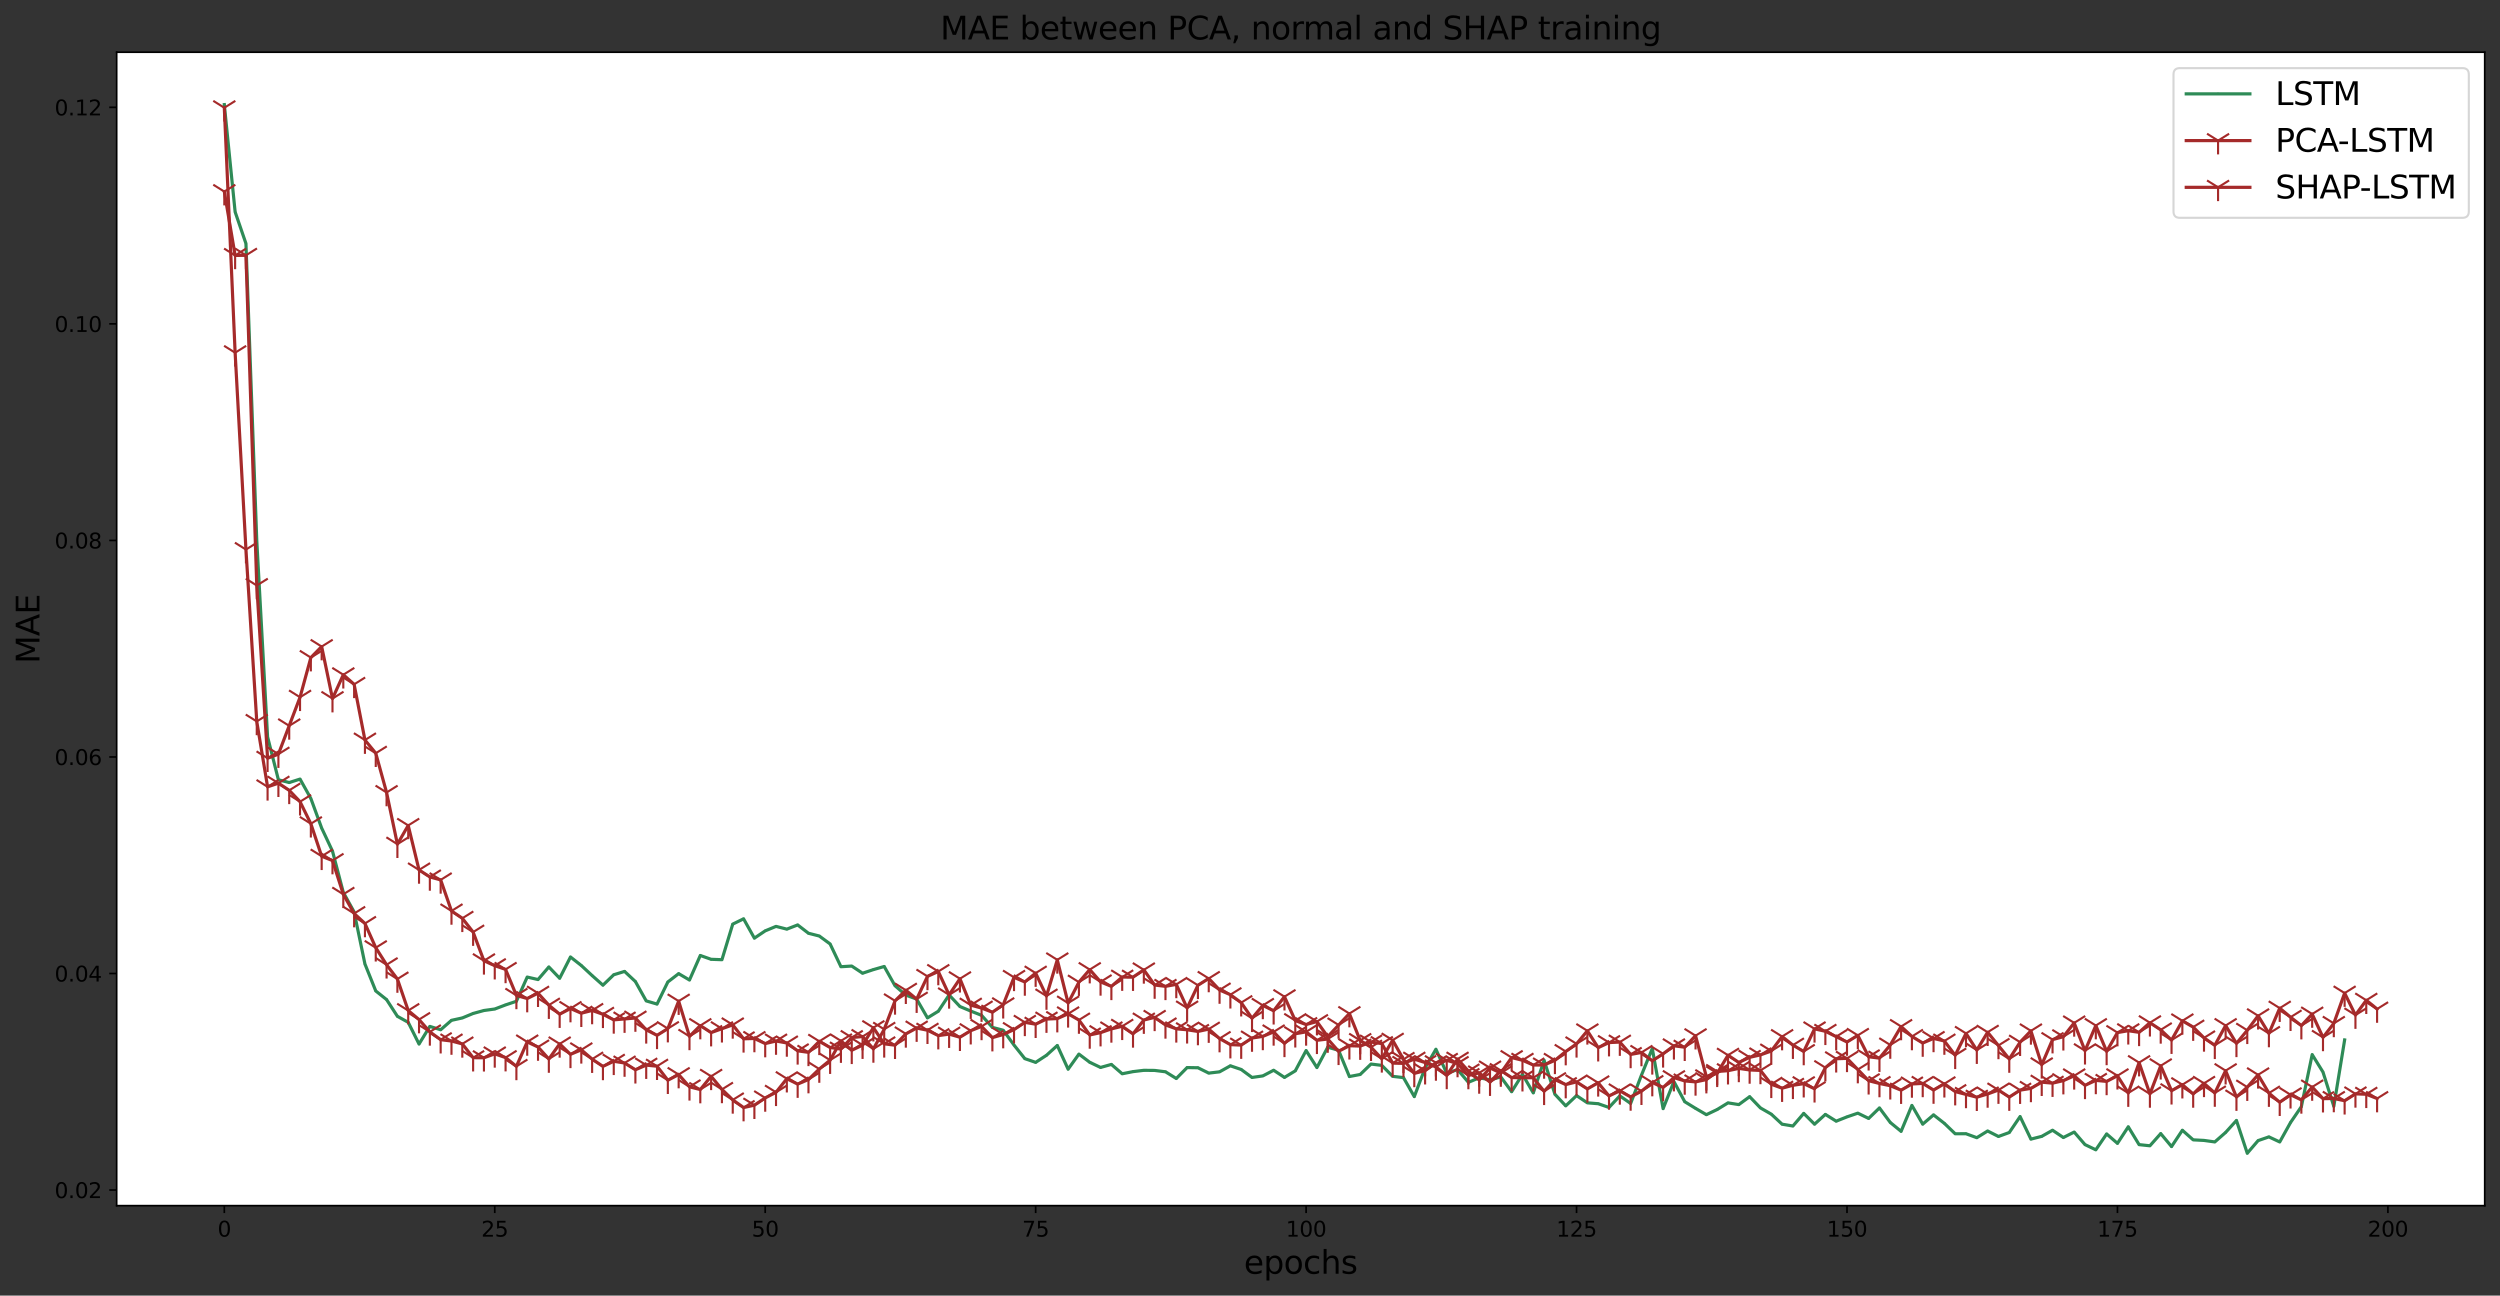 <?xml version="1.0" encoding="utf-8" standalone="no"?>
<!DOCTYPE svg PUBLIC "-//W3C//DTD SVG 1.1//EN"
  "http://www.w3.org/Graphics/SVG/1.1/DTD/svg11.dtd">
<svg xmlns:xlink="http://www.w3.org/1999/xlink" width="1178.183pt" height="610.593pt" viewBox="0 0 1178.183 610.593" xmlns="http://www.w3.org/2000/svg" version="1.1">
 <rect x="0" y="0" width="1178.183" height="610.593" fill="#333333" stroke="none"/>
 <defs>
  <style type="text/css">*{stroke-linejoin: round; stroke-linecap: butt}</style>
 </defs>
 <g id="figure_1">
  <g id="patch_1">
   <path d="M 0 610.593 
L 1178.183 610.593 
L 1178.183 0 
L 0 0 
L 0 610.593 
z
" style="fill: none"/>
  </g>
  <g id="axes_1">
   <g id="patch_2">
    <path d="M 54.983 568.198 
L 1170.983 568.198 
L 1170.983 24.598 
L 54.983 24.598 
z
" style="fill: #ffffff"/>
   </g>
   <g id="matplotlib.axis_1">
    <g id="xtick_1">
     <g id="line2d_1">
      <defs>
       <path id="m36552c3624" d="M 0 0 
L 0 3.5 
" style="stroke: #000000; stroke-width: 0.8"/>
      </defs>
      <g>
       <use xlink:href="#m36552c3624" x="105.71" y="568.198" style="stroke: #000000; stroke-width: 0.8"/>
      </g>
     </g>
     <g id="text_1">
      <!-- 0 -->
      <g transform="translate(102.529 582.796)scale(0.1 -0.1)">
       <defs>
        <path id="DejaVuSans-30" d="M 2034 4250 
Q 1547 4250 1301 3770 
Q 1056 3291 1056 2328 
Q 1056 1369 1301 889 
Q 1547 409 2034 409 
Q 2525 409 2770 889 
Q 3016 1369 3016 2328 
Q 3016 3291 2770 3770 
Q 2525 4250 2034 4250 
z
M 2034 4750 
Q 2819 4750 3233 4129 
Q 3647 3509 3647 2328 
Q 3647 1150 3233 529 
Q 2819 -91 2034 -91 
Q 1250 -91 836 529 
Q 422 1150 422 2328 
Q 422 3509 836 4129 
Q 1250 4750 2034 4750 
z
" transform="scale(0.016)"/>
       </defs>
       <use xlink:href="#DejaVuSans-30"/>
      </g>
     </g>
    </g>
    <g id="xtick_2">
     <g id="line2d_2">
      <g>
       <use xlink:href="#m36552c3624" x="233.166" y="568.198" style="stroke: #000000; stroke-width: 0.8"/>
      </g>
     </g>
     <g id="text_2">
      <!-- 25 -->
      <g transform="translate(226.803 582.796)scale(0.1 -0.1)">
       <defs>
        <path id="DejaVuSans-32" d="M 1228 531 
L 3431 531 
L 3431 0 
L 469 0 
L 469 531 
Q 828 903 1448 1529 
Q 2069 2156 2228 2338 
Q 2531 2678 2651 2914 
Q 2772 3150 2772 3378 
Q 2772 3750 2511 3984 
Q 2250 4219 1831 4219 
Q 1534 4219 1204 4116 
Q 875 4013 500 3803 
L 500 4441 
Q 881 4594 1212 4672 
Q 1544 4750 1819 4750 
Q 2544 4750 2975 4387 
Q 3406 4025 3406 3419 
Q 3406 3131 3298 2873 
Q 3191 2616 2906 2266 
Q 2828 2175 2409 1742 
Q 1991 1309 1228 531 
z
" transform="scale(0.016)"/>
        <path id="DejaVuSans-35" d="M 691 4666 
L 3169 4666 
L 3169 4134 
L 1269 4134 
L 1269 2991 
Q 1406 3038 1543 3061 
Q 1681 3084 1819 3084 
Q 2600 3084 3056 2656 
Q 3513 2228 3513 1497 
Q 3513 744 3044 326 
Q 2575 -91 1722 -91 
Q 1428 -91 1123 -41 
Q 819 9 494 109 
L 494 744 
Q 775 591 1075 516 
Q 1375 441 1709 441 
Q 2250 441 2565 725 
Q 2881 1009 2881 1497 
Q 2881 1984 2565 2268 
Q 2250 2553 1709 2553 
Q 1456 2553 1204 2497 
Q 953 2441 691 2322 
L 691 4666 
z
" transform="scale(0.016)"/>
       </defs>
       <use xlink:href="#DejaVuSans-32"/>
       <use xlink:href="#DejaVuSans-35" x="63.623"/>
      </g>
     </g>
    </g>
    <g id="xtick_3">
     <g id="line2d_3">
      <g>
       <use xlink:href="#m36552c3624" x="360.621" y="568.198" style="stroke: #000000; stroke-width: 0.8"/>
      </g>
     </g>
     <g id="text_3">
      <!-- 50 -->
      <g transform="translate(354.259 582.796)scale(0.1 -0.1)">
       <use xlink:href="#DejaVuSans-35"/>
       <use xlink:href="#DejaVuSans-30" x="63.623"/>
      </g>
     </g>
    </g>
    <g id="xtick_4">
     <g id="line2d_4">
      <g>
       <use xlink:href="#m36552c3624" x="488.076" y="568.198" style="stroke: #000000; stroke-width: 0.8"/>
      </g>
     </g>
     <g id="text_4">
      <!-- 75 -->
      <g transform="translate(481.714 582.796)scale(0.1 -0.1)">
       <defs>
        <path id="DejaVuSans-37" d="M 525 4666 
L 3525 4666 
L 3525 4397 
L 1831 0 
L 1172 0 
L 2766 4134 
L 525 4134 
L 525 4666 
z
" transform="scale(0.016)"/>
       </defs>
       <use xlink:href="#DejaVuSans-37"/>
       <use xlink:href="#DejaVuSans-35" x="63.623"/>
      </g>
     </g>
    </g>
    <g id="xtick_5">
     <g id="line2d_5">
      <g>
       <use xlink:href="#m36552c3624" x="615.532" y="568.198" style="stroke: #000000; stroke-width: 0.8"/>
      </g>
     </g>
     <g id="text_5">
      <!-- 100 -->
      <g transform="translate(605.988 582.796)scale(0.1 -0.1)">
       <defs>
        <path id="DejaVuSans-31" d="M 794 531 
L 1825 531 
L 1825 4091 
L 703 3866 
L 703 4441 
L 1819 4666 
L 2450 4666 
L 2450 531 
L 3481 531 
L 3481 0 
L 794 0 
L 794 531 
z
" transform="scale(0.016)"/>
       </defs>
       <use xlink:href="#DejaVuSans-31"/>
       <use xlink:href="#DejaVuSans-30" x="63.623"/>
       <use xlink:href="#DejaVuSans-30" x="127.246"/>
      </g>
     </g>
    </g>
    <g id="xtick_6">
     <g id="line2d_6">
      <g>
       <use xlink:href="#m36552c3624" x="742.987" y="568.198" style="stroke: #000000; stroke-width: 0.8"/>
      </g>
     </g>
     <g id="text_6">
      <!-- 125 -->
      <g transform="translate(733.444 582.796)scale(0.1 -0.1)">
       <use xlink:href="#DejaVuSans-31"/>
       <use xlink:href="#DejaVuSans-32" x="63.623"/>
       <use xlink:href="#DejaVuSans-35" x="127.246"/>
      </g>
     </g>
    </g>
    <g id="xtick_7">
     <g id="line2d_7">
      <g>
       <use xlink:href="#m36552c3624" x="870.443" y="568.198" style="stroke: #000000; stroke-width: 0.8"/>
      </g>
     </g>
     <g id="text_7">
      <!-- 150 -->
      <g transform="translate(860.899 582.796)scale(0.1 -0.1)">
       <use xlink:href="#DejaVuSans-31"/>
       <use xlink:href="#DejaVuSans-35" x="63.623"/>
       <use xlink:href="#DejaVuSans-30" x="127.246"/>
      </g>
     </g>
    </g>
    <g id="xtick_8">
     <g id="line2d_8">
      <g>
       <use xlink:href="#m36552c3624" x="997.898" y="568.198" style="stroke: #000000; stroke-width: 0.8"/>
      </g>
     </g>
     <g id="text_8">
      <!-- 175 -->
      <g transform="translate(988.355 582.796)scale(0.1 -0.1)">
       <use xlink:href="#DejaVuSans-31"/>
       <use xlink:href="#DejaVuSans-37" x="63.623"/>
       <use xlink:href="#DejaVuSans-35" x="127.246"/>
      </g>
     </g>
    </g>
    <g id="xtick_9">
     <g id="line2d_9">
      <g>
       <use xlink:href="#m36552c3624" x="1125.354" y="568.198" style="stroke: #000000; stroke-width: 0.8"/>
      </g>
     </g>
     <g id="text_9">
      <!-- 200 -->
      <g transform="translate(1115.81 582.796)scale(0.1 -0.1)">
       <use xlink:href="#DejaVuSans-32"/>
       <use xlink:href="#DejaVuSans-30" x="63.623"/>
       <use xlink:href="#DejaVuSans-30" x="127.246"/>
      </g>
     </g>
    </g>
    <g id="text_10">
     <!-- epochs -->
     <g transform="translate(586.234 600.273)scale(0.15 -0.15)">
      <defs>
       <path id="DejaVuSans-65" d="M 3597 1894 
L 3597 1613 
L 953 1613 
Q 991 1019 1311 708 
Q 1631 397 2203 397 
Q 2534 397 2845 478 
Q 3156 559 3463 722 
L 3463 178 
Q 3153 47 2828 -22 
Q 2503 -91 2169 -91 
Q 1331 -91 842 396 
Q 353 884 353 1716 
Q 353 2575 817 3079 
Q 1281 3584 2069 3584 
Q 2775 3584 3186 3129 
Q 3597 2675 3597 1894 
z
M 3022 2063 
Q 3016 2534 2758 2815 
Q 2500 3097 2075 3097 
Q 1594 3097 1305 2825 
Q 1016 2553 972 2059 
L 3022 2063 
z
" transform="scale(0.016)"/>
       <path id="DejaVuSans-70" d="M 1159 525 
L 1159 -1331 
L 581 -1331 
L 581 3500 
L 1159 3500 
L 1159 2969 
Q 1341 3281 1617 3432 
Q 1894 3584 2278 3584 
Q 2916 3584 3314 3078 
Q 3713 2572 3713 1747 
Q 3713 922 3314 415 
Q 2916 -91 2278 -91 
Q 1894 -91 1617 61 
Q 1341 213 1159 525 
z
M 3116 1747 
Q 3116 2381 2855 2742 
Q 2594 3103 2138 3103 
Q 1681 3103 1420 2742 
Q 1159 2381 1159 1747 
Q 1159 1113 1420 752 
Q 1681 391 2138 391 
Q 2594 391 2855 752 
Q 3116 1113 3116 1747 
z
" transform="scale(0.016)"/>
       <path id="DejaVuSans-6f" d="M 1959 3097 
Q 1497 3097 1228 2736 
Q 959 2375 959 1747 
Q 959 1119 1226 758 
Q 1494 397 1959 397 
Q 2419 397 2687 759 
Q 2956 1122 2956 1747 
Q 2956 2369 2687 2733 
Q 2419 3097 1959 3097 
z
M 1959 3584 
Q 2709 3584 3137 3096 
Q 3566 2609 3566 1747 
Q 3566 888 3137 398 
Q 2709 -91 1959 -91 
Q 1206 -91 779 398 
Q 353 888 353 1747 
Q 353 2609 779 3096 
Q 1206 3584 1959 3584 
z
" transform="scale(0.016)"/>
       <path id="DejaVuSans-63" d="M 3122 3366 
L 3122 2828 
Q 2878 2963 2633 3030 
Q 2388 3097 2138 3097 
Q 1578 3097 1268 2742 
Q 959 2388 959 1747 
Q 959 1106 1268 751 
Q 1578 397 2138 397 
Q 2388 397 2633 464 
Q 2878 531 3122 666 
L 3122 134 
Q 2881 22 2623 -34 
Q 2366 -91 2075 -91 
Q 1284 -91 818 406 
Q 353 903 353 1747 
Q 353 2603 823 3093 
Q 1294 3584 2113 3584 
Q 2378 3584 2631 3529 
Q 2884 3475 3122 3366 
z
" transform="scale(0.016)"/>
       <path id="DejaVuSans-68" d="M 3513 2113 
L 3513 0 
L 2938 0 
L 2938 2094 
Q 2938 2591 2744 2837 
Q 2550 3084 2163 3084 
Q 1697 3084 1428 2787 
Q 1159 2491 1159 1978 
L 1159 0 
L 581 0 
L 581 4863 
L 1159 4863 
L 1159 2956 
Q 1366 3272 1645 3428 
Q 1925 3584 2291 3584 
Q 2894 3584 3203 3211 
Q 3513 2838 3513 2113 
z
" transform="scale(0.016)"/>
       <path id="DejaVuSans-73" d="M 2834 3397 
L 2834 2853 
Q 2591 2978 2328 3040 
Q 2066 3103 1784 3103 
Q 1356 3103 1142 2972 
Q 928 2841 928 2578 
Q 928 2378 1081 2264 
Q 1234 2150 1697 2047 
L 1894 2003 
Q 2506 1872 2764 1633 
Q 3022 1394 3022 966 
Q 3022 478 2636 193 
Q 2250 -91 1575 -91 
Q 1294 -91 989 -36 
Q 684 19 347 128 
L 347 722 
Q 666 556 975 473 
Q 1284 391 1588 391 
Q 1994 391 2212 530 
Q 2431 669 2431 922 
Q 2431 1156 2273 1281 
Q 2116 1406 1581 1522 
L 1381 1569 
Q 847 1681 609 1914 
Q 372 2147 372 2553 
Q 372 3047 722 3315 
Q 1072 3584 1716 3584 
Q 2034 3584 2315 3537 
Q 2597 3491 2834 3397 
z
" transform="scale(0.016)"/>
      </defs>
      <use xlink:href="#DejaVuSans-65"/>
      <use xlink:href="#DejaVuSans-70" x="61.523"/>
      <use xlink:href="#DejaVuSans-6f" x="125"/>
      <use xlink:href="#DejaVuSans-63" x="186.182"/>
      <use xlink:href="#DejaVuSans-68" x="241.162"/>
      <use xlink:href="#DejaVuSans-73" x="304.541"/>
     </g>
    </g>
   </g>
   <g id="matplotlib.axis_2">
    <g id="ytick_1">
     <g id="line2d_10">
      <defs>
       <path id="m11665db55a" d="M 0 0 
L -3.5 0 
" style="stroke: #000000; stroke-width: 0.8"/>
      </defs>
      <g>
       <use xlink:href="#m11665db55a" x="54.983" y="560.828" style="stroke: #000000; stroke-width: 0.8"/>
      </g>
     </g>
     <g id="text_11">
      <!-- 0.02 -->
      <g transform="translate(25.717 564.627)scale(0.1 -0.1)">
       <defs>
        <path id="DejaVuSans-2e" d="M 684 794 
L 1344 794 
L 1344 0 
L 684 0 
L 684 794 
z
" transform="scale(0.016)"/>
       </defs>
       <use xlink:href="#DejaVuSans-30"/>
       <use xlink:href="#DejaVuSans-2e" x="63.623"/>
       <use xlink:href="#DejaVuSans-30" x="95.41"/>
       <use xlink:href="#DejaVuSans-32" x="159.033"/>
      </g>
     </g>
    </g>
    <g id="ytick_2">
     <g id="line2d_11">
      <g>
       <use xlink:href="#m11665db55a" x="54.983" y="458.78" style="stroke: #000000; stroke-width: 0.8"/>
      </g>
     </g>
     <g id="text_12">
      <!-- 0.04 -->
      <g transform="translate(25.717 462.579)scale(0.1 -0.1)">
       <defs>
        <path id="DejaVuSans-34" d="M 2419 4116 
L 825 1625 
L 2419 1625 
L 2419 4116 
z
M 2253 4666 
L 3047 4666 
L 3047 1625 
L 3713 1625 
L 3713 1100 
L 3047 1100 
L 3047 0 
L 2419 0 
L 2419 1100 
L 313 1100 
L 313 1709 
L 2253 4666 
z
" transform="scale(0.016)"/>
       </defs>
       <use xlink:href="#DejaVuSans-30"/>
       <use xlink:href="#DejaVuSans-2e" x="63.623"/>
       <use xlink:href="#DejaVuSans-30" x="95.41"/>
       <use xlink:href="#DejaVuSans-34" x="159.033"/>
      </g>
     </g>
    </g>
    <g id="ytick_3">
     <g id="line2d_12">
      <g>
       <use xlink:href="#m11665db55a" x="54.983" y="356.732" style="stroke: #000000; stroke-width: 0.8"/>
      </g>
     </g>
     <g id="text_13">
      <!-- 0.06 -->
      <g transform="translate(25.717 360.531)scale(0.1 -0.1)">
       <defs>
        <path id="DejaVuSans-36" d="M 2113 2584 
Q 1688 2584 1439 2293 
Q 1191 2003 1191 1497 
Q 1191 994 1439 701 
Q 1688 409 2113 409 
Q 2538 409 2786 701 
Q 3034 994 3034 1497 
Q 3034 2003 2786 2293 
Q 2538 2584 2113 2584 
z
M 3366 4563 
L 3366 3988 
Q 3128 4100 2886 4159 
Q 2644 4219 2406 4219 
Q 1781 4219 1451 3797 
Q 1122 3375 1075 2522 
Q 1259 2794 1537 2939 
Q 1816 3084 2150 3084 
Q 2853 3084 3261 2657 
Q 3669 2231 3669 1497 
Q 3669 778 3244 343 
Q 2819 -91 2113 -91 
Q 1303 -91 875 529 
Q 447 1150 447 2328 
Q 447 3434 972 4092 
Q 1497 4750 2381 4750 
Q 2619 4750 2861 4703 
Q 3103 4656 3366 4563 
z
" transform="scale(0.016)"/>
       </defs>
       <use xlink:href="#DejaVuSans-30"/>
       <use xlink:href="#DejaVuSans-2e" x="63.623"/>
       <use xlink:href="#DejaVuSans-30" x="95.41"/>
       <use xlink:href="#DejaVuSans-36" x="159.033"/>
      </g>
     </g>
    </g>
    <g id="ytick_4">
     <g id="line2d_13">
      <g>
       <use xlink:href="#m11665db55a" x="54.983" y="254.684" style="stroke: #000000; stroke-width: 0.8"/>
      </g>
     </g>
     <g id="text_14">
      <!-- 0.08 -->
      <g transform="translate(25.717 258.483)scale(0.1 -0.1)">
       <defs>
        <path id="DejaVuSans-38" d="M 2034 2216 
Q 1584 2216 1326 1975 
Q 1069 1734 1069 1313 
Q 1069 891 1326 650 
Q 1584 409 2034 409 
Q 2484 409 2743 651 
Q 3003 894 3003 1313 
Q 3003 1734 2745 1975 
Q 2488 2216 2034 2216 
z
M 1403 2484 
Q 997 2584 770 2862 
Q 544 3141 544 3541 
Q 544 4100 942 4425 
Q 1341 4750 2034 4750 
Q 2731 4750 3128 4425 
Q 3525 4100 3525 3541 
Q 3525 3141 3298 2862 
Q 3072 2584 2669 2484 
Q 3125 2378 3379 2068 
Q 3634 1759 3634 1313 
Q 3634 634 3220 271 
Q 2806 -91 2034 -91 
Q 1263 -91 848 271 
Q 434 634 434 1313 
Q 434 1759 690 2068 
Q 947 2378 1403 2484 
z
M 1172 3481 
Q 1172 3119 1398 2916 
Q 1625 2713 2034 2713 
Q 2441 2713 2670 2916 
Q 2900 3119 2900 3481 
Q 2900 3844 2670 4047 
Q 2441 4250 2034 4250 
Q 1625 4250 1398 4047 
Q 1172 3844 1172 3481 
z
" transform="scale(0.016)"/>
       </defs>
       <use xlink:href="#DejaVuSans-30"/>
       <use xlink:href="#DejaVuSans-2e" x="63.623"/>
       <use xlink:href="#DejaVuSans-30" x="95.41"/>
       <use xlink:href="#DejaVuSans-38" x="159.033"/>
      </g>
     </g>
    </g>
    <g id="ytick_5">
     <g id="line2d_14">
      <g>
       <use xlink:href="#m11665db55a" x="54.983" y="152.636" style="stroke: #000000; stroke-width: 0.8"/>
      </g>
     </g>
     <g id="text_15">
      <!-- 0.10 -->
      <g transform="translate(25.717 156.436)scale(0.1 -0.1)">
       <use xlink:href="#DejaVuSans-30"/>
       <use xlink:href="#DejaVuSans-2e" x="63.623"/>
       <use xlink:href="#DejaVuSans-31" x="95.41"/>
       <use xlink:href="#DejaVuSans-30" x="159.033"/>
      </g>
     </g>
    </g>
    <g id="ytick_6">
     <g id="line2d_15">
      <g>
       <use xlink:href="#m11665db55a" x="54.983" y="50.589" style="stroke: #000000; stroke-width: 0.8"/>
      </g>
     </g>
     <g id="text_16">
      <!-- 0.12 -->
      <g transform="translate(25.717 54.388)scale(0.1 -0.1)">
       <use xlink:href="#DejaVuSans-30"/>
       <use xlink:href="#DejaVuSans-2e" x="63.623"/>
       <use xlink:href="#DejaVuSans-31" x="95.41"/>
       <use xlink:href="#DejaVuSans-32" x="159.033"/>
      </g>
     </g>
    </g>
    <g id="text_17">
     <!-- MAE -->
     <g transform="translate(18.598 312.738)rotate(-90)scale(0.15 -0.15)">
      <defs>
       <path id="DejaVuSans-4d" d="M 628 4666 
L 1569 4666 
L 2759 1491 
L 3956 4666 
L 4897 4666 
L 4897 0 
L 4281 0 
L 4281 4097 
L 3078 897 
L 2444 897 
L 1241 4097 
L 1241 0 
L 628 0 
L 628 4666 
z
" transform="scale(0.016)"/>
       <path id="DejaVuSans-41" d="M 2188 4044 
L 1331 1722 
L 3047 1722 
L 2188 4044 
z
M 1831 4666 
L 2547 4666 
L 4325 0 
L 3669 0 
L 3244 1197 
L 1141 1197 
L 716 0 
L 50 0 
L 1831 4666 
z
" transform="scale(0.016)"/>
       <path id="DejaVuSans-45" d="M 628 4666 
L 3578 4666 
L 3578 4134 
L 1259 4134 
L 1259 2753 
L 3481 2753 
L 3481 2222 
L 1259 2222 
L 1259 531 
L 3634 531 
L 3634 0 
L 628 0 
L 628 4666 
z
" transform="scale(0.016)"/>
      </defs>
      <use xlink:href="#DejaVuSans-4d"/>
      <use xlink:href="#DejaVuSans-41" x="86.279"/>
      <use xlink:href="#DejaVuSans-45" x="154.688"/>
     </g>
    </g>
   </g>
   <g id="line2d_16">
    <path d="M 105.71 49.307 
L 110.808 99.865 
L 115.907 114.783 
L 121.005 254.69 
L 126.103 347.272 
L 131.201 367.498 
L 136.299 368.788 
L 141.398 367.161 
L 146.496 376.309 
L 151.594 390.26 
L 156.692 401.111 
L 161.79 420.559 
L 166.889 429.798 
L 171.987 454.314 
L 177.085 467.01 
L 182.183 471.08 
L 187.282 478.954 
L 192.38 481.8 
L 197.478 492.027 
L 202.576 483.714 
L 207.674 485.297 
L 212.773 480.85 
L 217.871 479.734 
L 222.969 477.621 
L 228.067 476.222 
L 233.166 475.522 
L 238.264 473.589 
L 243.362 471.874 
L 248.46 460.462 
L 253.558 461.635 
L 258.657 455.703 
L 263.755 461.024 
L 268.853 451.002 
L 273.951 455.016 
L 279.05 459.76 
L 284.148 464.288 
L 289.246 459.377 
L 294.344 457.803 
L 299.442 462.575 
L 304.541 471.698 
L 309.639 473.194 
L 314.737 462.778 
L 319.835 458.851 
L 324.933 461.855 
L 330.032 450.292 
L 335.13 452.092 
L 340.228 452.283 
L 345.326 435.508 
L 350.425 433.019 
L 355.523 442.124 
L 360.621 438.69 
L 365.719 436.581 
L 370.817 437.876 
L 375.916 435.897 
L 381.014 439.819 
L 386.112 441.119 
L 391.21 444.866 
L 396.309 455.588 
L 401.407 455.275 
L 406.505 458.653 
L 411.603 456.949 
L 416.701 455.48 
L 421.8 464.557 
L 426.898 468.966 
L 431.996 470.846 
L 437.094 479.704 
L 442.192 476.57 
L 447.291 468.908 
L 452.389 474.343 
L 457.487 476.484 
L 462.585 478.493 
L 467.684 484.175 
L 472.782 485.523 
L 477.88 492.513 
L 482.978 498.916 
L 488.076 500.664 
L 493.175 497.326 
L 498.273 492.716 
L 503.371 503.877 
L 508.469 496.768 
L 513.568 500.626 
L 518.666 503.058 
L 523.764 501.634 
L 528.862 506.036 
L 533.96 505.031 
L 539.059 504.414 
L 544.157 504.467 
L 549.255 505.103 
L 554.353 508.266 
L 559.452 503.115 
L 564.55 503.203 
L 569.648 505.725 
L 574.746 505.129 
L 579.844 502.287 
L 584.943 504.014 
L 590.041 507.773 
L 595.139 507.047 
L 600.237 504.382 
L 605.335 507.757 
L 610.434 504.665 
L 615.532 495.099 
L 620.63 503.113 
L 625.728 493.512 
L 630.827 494.967 
L 635.925 507.342 
L 641.023 506.37 
L 646.121 501.461 
L 651.219 502.084 
L 656.318 507.254 
L 661.416 507.845 
L 666.514 516.8 
L 671.612 503.273 
L 676.711 494.475 
L 681.809 505.85 
L 686.907 504.059 
L 692.005 510.062 
L 697.103 507.955 
L 702.202 508.878 
L 707.3 507.537 
L 712.398 514.494 
L 717.496 506.31 
L 722.595 515.058 
L 727.693 499.699 
L 732.791 515.698 
L 737.889 521.161 
L 742.987 516.331 
L 748.086 519.739 
L 753.184 520.151 
L 758.282 521.913 
L 763.38 516.459 
L 768.478 520.031 
L 773.577 506.681 
L 778.675 494.134 
L 783.773 522.476 
L 788.871 509.702 
L 793.97 519.208 
L 799.068 522.336 
L 804.166 525.312 
L 809.264 522.881 
L 814.362 519.757 
L 819.461 520.561 
L 824.559 516.837 
L 829.657 522.139 
L 834.755 525.065 
L 839.854 529.802 
L 844.952 530.656 
L 850.05 524.712 
L 855.148 529.797 
L 860.246 525.19 
L 865.345 528.376 
L 870.443 526.356 
L 875.541 524.602 
L 880.639 527.086 
L 885.737 522.142 
L 890.836 528.986 
L 895.934 533.175 
L 901.032 520.957 
L 906.13 529.78 
L 911.229 525.414 
L 916.327 529.407 
L 921.425 534.314 
L 926.523 534.305 
L 931.621 536.165 
L 936.72 533.007 
L 941.818 535.584 
L 946.916 533.728 
L 952.014 526.214 
L 957.113 536.836 
L 962.211 535.538 
L 967.309 532.647 
L 972.407 536.078 
L 977.505 533.512 
L 982.604 539.421 
L 987.702 541.87 
L 992.8 534.401 
L 997.898 538.827 
L 1002.997 531.033 
L 1008.095 539.434 
L 1013.193 539.975 
L 1018.291 534.234 
L 1023.389 540.347 
L 1028.488 532.655 
L 1033.586 537.183 
L 1038.684 537.453 
L 1043.782 538.162 
L 1048.88 533.688 
L 1053.979 528.044 
L 1059.077 543.489 
L 1064.175 537.541 
L 1069.273 535.785 
L 1074.372 538.173 
L 1079.47 529.015 
L 1084.568 521.542 
L 1089.666 497.018 
L 1094.764 505.241 
L 1099.863 521.381 
L 1104.961 490.1 
L 1104.961 490.1 
" clip-path="url(#p443f2cec84)" style="fill: none; stroke: #2e8b57; stroke-width: 1.5; stroke-linecap: square"/>
    <defs>
     <path id="m400404b94f" d="M -0.5 0.5 
L 0.5 0.5 
L 0.5 -0.5 
L -0.5 -0.5 
z
"/>
    </defs>
    <g clip-path="url(#p443f2cec84)">
     <use xlink:href="#m400404b94f" x="105.71" y="49.307" style="fill: #2e8b57"/>
     <use xlink:href="#m400404b94f" x="110.808" y="99.865" style="fill: #2e8b57"/>
     <use xlink:href="#m400404b94f" x="115.907" y="114.783" style="fill: #2e8b57"/>
     <use xlink:href="#m400404b94f" x="121.005" y="254.69" style="fill: #2e8b57"/>
     <use xlink:href="#m400404b94f" x="126.103" y="347.272" style="fill: #2e8b57"/>
     <use xlink:href="#m400404b94f" x="131.201" y="367.498" style="fill: #2e8b57"/>
     <use xlink:href="#m400404b94f" x="136.299" y="368.788" style="fill: #2e8b57"/>
     <use xlink:href="#m400404b94f" x="141.398" y="367.161" style="fill: #2e8b57"/>
     <use xlink:href="#m400404b94f" x="146.496" y="376.309" style="fill: #2e8b57"/>
     <use xlink:href="#m400404b94f" x="151.594" y="390.26" style="fill: #2e8b57"/>
     <use xlink:href="#m400404b94f" x="156.692" y="401.111" style="fill: #2e8b57"/>
     <use xlink:href="#m400404b94f" x="161.79" y="420.559" style="fill: #2e8b57"/>
     <use xlink:href="#m400404b94f" x="166.889" y="429.798" style="fill: #2e8b57"/>
     <use xlink:href="#m400404b94f" x="171.987" y="454.314" style="fill: #2e8b57"/>
     <use xlink:href="#m400404b94f" x="177.085" y="467.01" style="fill: #2e8b57"/>
     <use xlink:href="#m400404b94f" x="182.183" y="471.08" style="fill: #2e8b57"/>
     <use xlink:href="#m400404b94f" x="187.282" y="478.954" style="fill: #2e8b57"/>
     <use xlink:href="#m400404b94f" x="192.38" y="481.8" style="fill: #2e8b57"/>
     <use xlink:href="#m400404b94f" x="197.478" y="492.027" style="fill: #2e8b57"/>
     <use xlink:href="#m400404b94f" x="202.576" y="483.714" style="fill: #2e8b57"/>
     <use xlink:href="#m400404b94f" x="207.674" y="485.297" style="fill: #2e8b57"/>
     <use xlink:href="#m400404b94f" x="212.773" y="480.85" style="fill: #2e8b57"/>
     <use xlink:href="#m400404b94f" x="217.871" y="479.734" style="fill: #2e8b57"/>
     <use xlink:href="#m400404b94f" x="222.969" y="477.621" style="fill: #2e8b57"/>
     <use xlink:href="#m400404b94f" x="228.067" y="476.222" style="fill: #2e8b57"/>
     <use xlink:href="#m400404b94f" x="233.166" y="475.522" style="fill: #2e8b57"/>
     <use xlink:href="#m400404b94f" x="238.264" y="473.589" style="fill: #2e8b57"/>
     <use xlink:href="#m400404b94f" x="243.362" y="471.874" style="fill: #2e8b57"/>
     <use xlink:href="#m400404b94f" x="248.46" y="460.462" style="fill: #2e8b57"/>
     <use xlink:href="#m400404b94f" x="253.558" y="461.635" style="fill: #2e8b57"/>
     <use xlink:href="#m400404b94f" x="258.657" y="455.703" style="fill: #2e8b57"/>
     <use xlink:href="#m400404b94f" x="263.755" y="461.024" style="fill: #2e8b57"/>
     <use xlink:href="#m400404b94f" x="268.853" y="451.002" style="fill: #2e8b57"/>
     <use xlink:href="#m400404b94f" x="273.951" y="455.016" style="fill: #2e8b57"/>
     <use xlink:href="#m400404b94f" x="279.05" y="459.76" style="fill: #2e8b57"/>
     <use xlink:href="#m400404b94f" x="284.148" y="464.288" style="fill: #2e8b57"/>
     <use xlink:href="#m400404b94f" x="289.246" y="459.377" style="fill: #2e8b57"/>
     <use xlink:href="#m400404b94f" x="294.344" y="457.803" style="fill: #2e8b57"/>
     <use xlink:href="#m400404b94f" x="299.442" y="462.575" style="fill: #2e8b57"/>
     <use xlink:href="#m400404b94f" x="304.541" y="471.698" style="fill: #2e8b57"/>
     <use xlink:href="#m400404b94f" x="309.639" y="473.194" style="fill: #2e8b57"/>
     <use xlink:href="#m400404b94f" x="314.737" y="462.778" style="fill: #2e8b57"/>
     <use xlink:href="#m400404b94f" x="319.835" y="458.851" style="fill: #2e8b57"/>
     <use xlink:href="#m400404b94f" x="324.933" y="461.855" style="fill: #2e8b57"/>
     <use xlink:href="#m400404b94f" x="330.032" y="450.292" style="fill: #2e8b57"/>
     <use xlink:href="#m400404b94f" x="335.13" y="452.092" style="fill: #2e8b57"/>
     <use xlink:href="#m400404b94f" x="340.228" y="452.283" style="fill: #2e8b57"/>
     <use xlink:href="#m400404b94f" x="345.326" y="435.508" style="fill: #2e8b57"/>
     <use xlink:href="#m400404b94f" x="350.425" y="433.019" style="fill: #2e8b57"/>
     <use xlink:href="#m400404b94f" x="355.523" y="442.124" style="fill: #2e8b57"/>
     <use xlink:href="#m400404b94f" x="360.621" y="438.69" style="fill: #2e8b57"/>
     <use xlink:href="#m400404b94f" x="365.719" y="436.581" style="fill: #2e8b57"/>
     <use xlink:href="#m400404b94f" x="370.817" y="437.876" style="fill: #2e8b57"/>
     <use xlink:href="#m400404b94f" x="375.916" y="435.897" style="fill: #2e8b57"/>
     <use xlink:href="#m400404b94f" x="381.014" y="439.819" style="fill: #2e8b57"/>
     <use xlink:href="#m400404b94f" x="386.112" y="441.119" style="fill: #2e8b57"/>
     <use xlink:href="#m400404b94f" x="391.21" y="444.866" style="fill: #2e8b57"/>
     <use xlink:href="#m400404b94f" x="396.309" y="455.588" style="fill: #2e8b57"/>
     <use xlink:href="#m400404b94f" x="401.407" y="455.275" style="fill: #2e8b57"/>
     <use xlink:href="#m400404b94f" x="406.505" y="458.653" style="fill: #2e8b57"/>
     <use xlink:href="#m400404b94f" x="411.603" y="456.949" style="fill: #2e8b57"/>
     <use xlink:href="#m400404b94f" x="416.701" y="455.48" style="fill: #2e8b57"/>
     <use xlink:href="#m400404b94f" x="421.8" y="464.557" style="fill: #2e8b57"/>
     <use xlink:href="#m400404b94f" x="426.898" y="468.966" style="fill: #2e8b57"/>
     <use xlink:href="#m400404b94f" x="431.996" y="470.846" style="fill: #2e8b57"/>
     <use xlink:href="#m400404b94f" x="437.094" y="479.704" style="fill: #2e8b57"/>
     <use xlink:href="#m400404b94f" x="442.192" y="476.57" style="fill: #2e8b57"/>
     <use xlink:href="#m400404b94f" x="447.291" y="468.908" style="fill: #2e8b57"/>
     <use xlink:href="#m400404b94f" x="452.389" y="474.343" style="fill: #2e8b57"/>
     <use xlink:href="#m400404b94f" x="457.487" y="476.484" style="fill: #2e8b57"/>
     <use xlink:href="#m400404b94f" x="462.585" y="478.493" style="fill: #2e8b57"/>
     <use xlink:href="#m400404b94f" x="467.684" y="484.175" style="fill: #2e8b57"/>
     <use xlink:href="#m400404b94f" x="472.782" y="485.523" style="fill: #2e8b57"/>
     <use xlink:href="#m400404b94f" x="477.88" y="492.513" style="fill: #2e8b57"/>
     <use xlink:href="#m400404b94f" x="482.978" y="498.916" style="fill: #2e8b57"/>
     <use xlink:href="#m400404b94f" x="488.076" y="500.664" style="fill: #2e8b57"/>
     <use xlink:href="#m400404b94f" x="493.175" y="497.326" style="fill: #2e8b57"/>
     <use xlink:href="#m400404b94f" x="498.273" y="492.716" style="fill: #2e8b57"/>
     <use xlink:href="#m400404b94f" x="503.371" y="503.877" style="fill: #2e8b57"/>
     <use xlink:href="#m400404b94f" x="508.469" y="496.768" style="fill: #2e8b57"/>
     <use xlink:href="#m400404b94f" x="513.568" y="500.626" style="fill: #2e8b57"/>
     <use xlink:href="#m400404b94f" x="518.666" y="503.058" style="fill: #2e8b57"/>
     <use xlink:href="#m400404b94f" x="523.764" y="501.634" style="fill: #2e8b57"/>
     <use xlink:href="#m400404b94f" x="528.862" y="506.036" style="fill: #2e8b57"/>
     <use xlink:href="#m400404b94f" x="533.96" y="505.031" style="fill: #2e8b57"/>
     <use xlink:href="#m400404b94f" x="539.059" y="504.414" style="fill: #2e8b57"/>
     <use xlink:href="#m400404b94f" x="544.157" y="504.467" style="fill: #2e8b57"/>
     <use xlink:href="#m400404b94f" x="549.255" y="505.103" style="fill: #2e8b57"/>
     <use xlink:href="#m400404b94f" x="554.353" y="508.266" style="fill: #2e8b57"/>
     <use xlink:href="#m400404b94f" x="559.452" y="503.115" style="fill: #2e8b57"/>
     <use xlink:href="#m400404b94f" x="564.55" y="503.203" style="fill: #2e8b57"/>
     <use xlink:href="#m400404b94f" x="569.648" y="505.725" style="fill: #2e8b57"/>
     <use xlink:href="#m400404b94f" x="574.746" y="505.129" style="fill: #2e8b57"/>
     <use xlink:href="#m400404b94f" x="579.844" y="502.287" style="fill: #2e8b57"/>
     <use xlink:href="#m400404b94f" x="584.943" y="504.014" style="fill: #2e8b57"/>
     <use xlink:href="#m400404b94f" x="590.041" y="507.773" style="fill: #2e8b57"/>
     <use xlink:href="#m400404b94f" x="595.139" y="507.047" style="fill: #2e8b57"/>
     <use xlink:href="#m400404b94f" x="600.237" y="504.382" style="fill: #2e8b57"/>
     <use xlink:href="#m400404b94f" x="605.335" y="507.757" style="fill: #2e8b57"/>
     <use xlink:href="#m400404b94f" x="610.434" y="504.665" style="fill: #2e8b57"/>
     <use xlink:href="#m400404b94f" x="615.532" y="495.099" style="fill: #2e8b57"/>
     <use xlink:href="#m400404b94f" x="620.63" y="503.113" style="fill: #2e8b57"/>
     <use xlink:href="#m400404b94f" x="625.728" y="493.512" style="fill: #2e8b57"/>
     <use xlink:href="#m400404b94f" x="630.827" y="494.967" style="fill: #2e8b57"/>
     <use xlink:href="#m400404b94f" x="635.925" y="507.342" style="fill: #2e8b57"/>
     <use xlink:href="#m400404b94f" x="641.023" y="506.37" style="fill: #2e8b57"/>
     <use xlink:href="#m400404b94f" x="646.121" y="501.461" style="fill: #2e8b57"/>
     <use xlink:href="#m400404b94f" x="651.219" y="502.084" style="fill: #2e8b57"/>
     <use xlink:href="#m400404b94f" x="656.318" y="507.254" style="fill: #2e8b57"/>
     <use xlink:href="#m400404b94f" x="661.416" y="507.845" style="fill: #2e8b57"/>
     <use xlink:href="#m400404b94f" x="666.514" y="516.8" style="fill: #2e8b57"/>
     <use xlink:href="#m400404b94f" x="671.612" y="503.273" style="fill: #2e8b57"/>
     <use xlink:href="#m400404b94f" x="676.711" y="494.475" style="fill: #2e8b57"/>
     <use xlink:href="#m400404b94f" x="681.809" y="505.85" style="fill: #2e8b57"/>
     <use xlink:href="#m400404b94f" x="686.907" y="504.059" style="fill: #2e8b57"/>
     <use xlink:href="#m400404b94f" x="692.005" y="510.062" style="fill: #2e8b57"/>
     <use xlink:href="#m400404b94f" x="697.103" y="507.955" style="fill: #2e8b57"/>
     <use xlink:href="#m400404b94f" x="702.202" y="508.878" style="fill: #2e8b57"/>
     <use xlink:href="#m400404b94f" x="707.3" y="507.537" style="fill: #2e8b57"/>
     <use xlink:href="#m400404b94f" x="712.398" y="514.494" style="fill: #2e8b57"/>
     <use xlink:href="#m400404b94f" x="717.496" y="506.31" style="fill: #2e8b57"/>
     <use xlink:href="#m400404b94f" x="722.595" y="515.058" style="fill: #2e8b57"/>
     <use xlink:href="#m400404b94f" x="727.693" y="499.699" style="fill: #2e8b57"/>
     <use xlink:href="#m400404b94f" x="732.791" y="515.698" style="fill: #2e8b57"/>
     <use xlink:href="#m400404b94f" x="737.889" y="521.161" style="fill: #2e8b57"/>
     <use xlink:href="#m400404b94f" x="742.987" y="516.331" style="fill: #2e8b57"/>
     <use xlink:href="#m400404b94f" x="748.086" y="519.739" style="fill: #2e8b57"/>
     <use xlink:href="#m400404b94f" x="753.184" y="520.151" style="fill: #2e8b57"/>
     <use xlink:href="#m400404b94f" x="758.282" y="521.913" style="fill: #2e8b57"/>
     <use xlink:href="#m400404b94f" x="763.38" y="516.459" style="fill: #2e8b57"/>
     <use xlink:href="#m400404b94f" x="768.478" y="520.031" style="fill: #2e8b57"/>
     <use xlink:href="#m400404b94f" x="773.577" y="506.681" style="fill: #2e8b57"/>
     <use xlink:href="#m400404b94f" x="778.675" y="494.134" style="fill: #2e8b57"/>
     <use xlink:href="#m400404b94f" x="783.773" y="522.476" style="fill: #2e8b57"/>
     <use xlink:href="#m400404b94f" x="788.871" y="509.702" style="fill: #2e8b57"/>
     <use xlink:href="#m400404b94f" x="793.97" y="519.208" style="fill: #2e8b57"/>
     <use xlink:href="#m400404b94f" x="799.068" y="522.336" style="fill: #2e8b57"/>
     <use xlink:href="#m400404b94f" x="804.166" y="525.312" style="fill: #2e8b57"/>
     <use xlink:href="#m400404b94f" x="809.264" y="522.881" style="fill: #2e8b57"/>
     <use xlink:href="#m400404b94f" x="814.362" y="519.757" style="fill: #2e8b57"/>
     <use xlink:href="#m400404b94f" x="819.461" y="520.561" style="fill: #2e8b57"/>
     <use xlink:href="#m400404b94f" x="824.559" y="516.837" style="fill: #2e8b57"/>
     <use xlink:href="#m400404b94f" x="829.657" y="522.139" style="fill: #2e8b57"/>
     <use xlink:href="#m400404b94f" x="834.755" y="525.065" style="fill: #2e8b57"/>
     <use xlink:href="#m400404b94f" x="839.854" y="529.802" style="fill: #2e8b57"/>
     <use xlink:href="#m400404b94f" x="844.952" y="530.656" style="fill: #2e8b57"/>
     <use xlink:href="#m400404b94f" x="850.05" y="524.712" style="fill: #2e8b57"/>
     <use xlink:href="#m400404b94f" x="855.148" y="529.797" style="fill: #2e8b57"/>
     <use xlink:href="#m400404b94f" x="860.246" y="525.19" style="fill: #2e8b57"/>
     <use xlink:href="#m400404b94f" x="865.345" y="528.376" style="fill: #2e8b57"/>
     <use xlink:href="#m400404b94f" x="870.443" y="526.356" style="fill: #2e8b57"/>
     <use xlink:href="#m400404b94f" x="875.541" y="524.602" style="fill: #2e8b57"/>
     <use xlink:href="#m400404b94f" x="880.639" y="527.086" style="fill: #2e8b57"/>
     <use xlink:href="#m400404b94f" x="885.737" y="522.142" style="fill: #2e8b57"/>
     <use xlink:href="#m400404b94f" x="890.836" y="528.986" style="fill: #2e8b57"/>
     <use xlink:href="#m400404b94f" x="895.934" y="533.175" style="fill: #2e8b57"/>
     <use xlink:href="#m400404b94f" x="901.032" y="520.957" style="fill: #2e8b57"/>
     <use xlink:href="#m400404b94f" x="906.13" y="529.78" style="fill: #2e8b57"/>
     <use xlink:href="#m400404b94f" x="911.229" y="525.414" style="fill: #2e8b57"/>
     <use xlink:href="#m400404b94f" x="916.327" y="529.407" style="fill: #2e8b57"/>
     <use xlink:href="#m400404b94f" x="921.425" y="534.314" style="fill: #2e8b57"/>
     <use xlink:href="#m400404b94f" x="926.523" y="534.305" style="fill: #2e8b57"/>
     <use xlink:href="#m400404b94f" x="931.621" y="536.165" style="fill: #2e8b57"/>
     <use xlink:href="#m400404b94f" x="936.72" y="533.007" style="fill: #2e8b57"/>
     <use xlink:href="#m400404b94f" x="941.818" y="535.584" style="fill: #2e8b57"/>
     <use xlink:href="#m400404b94f" x="946.916" y="533.728" style="fill: #2e8b57"/>
     <use xlink:href="#m400404b94f" x="952.014" y="526.214" style="fill: #2e8b57"/>
     <use xlink:href="#m400404b94f" x="957.113" y="536.836" style="fill: #2e8b57"/>
     <use xlink:href="#m400404b94f" x="962.211" y="535.538" style="fill: #2e8b57"/>
     <use xlink:href="#m400404b94f" x="967.309" y="532.647" style="fill: #2e8b57"/>
     <use xlink:href="#m400404b94f" x="972.407" y="536.078" style="fill: #2e8b57"/>
     <use xlink:href="#m400404b94f" x="977.505" y="533.512" style="fill: #2e8b57"/>
     <use xlink:href="#m400404b94f" x="982.604" y="539.421" style="fill: #2e8b57"/>
     <use xlink:href="#m400404b94f" x="987.702" y="541.87" style="fill: #2e8b57"/>
     <use xlink:href="#m400404b94f" x="992.8" y="534.401" style="fill: #2e8b57"/>
     <use xlink:href="#m400404b94f" x="997.898" y="538.827" style="fill: #2e8b57"/>
     <use xlink:href="#m400404b94f" x="1002.997" y="531.033" style="fill: #2e8b57"/>
     <use xlink:href="#m400404b94f" x="1008.095" y="539.434" style="fill: #2e8b57"/>
     <use xlink:href="#m400404b94f" x="1013.193" y="539.975" style="fill: #2e8b57"/>
     <use xlink:href="#m400404b94f" x="1018.291" y="534.234" style="fill: #2e8b57"/>
     <use xlink:href="#m400404b94f" x="1023.389" y="540.347" style="fill: #2e8b57"/>
     <use xlink:href="#m400404b94f" x="1028.488" y="532.655" style="fill: #2e8b57"/>
     <use xlink:href="#m400404b94f" x="1033.586" y="537.183" style="fill: #2e8b57"/>
     <use xlink:href="#m400404b94f" x="1038.684" y="537.453" style="fill: #2e8b57"/>
     <use xlink:href="#m400404b94f" x="1043.782" y="538.162" style="fill: #2e8b57"/>
     <use xlink:href="#m400404b94f" x="1048.88" y="533.688" style="fill: #2e8b57"/>
     <use xlink:href="#m400404b94f" x="1053.979" y="528.044" style="fill: #2e8b57"/>
     <use xlink:href="#m400404b94f" x="1059.077" y="543.489" style="fill: #2e8b57"/>
     <use xlink:href="#m400404b94f" x="1064.175" y="537.541" style="fill: #2e8b57"/>
     <use xlink:href="#m400404b94f" x="1069.273" y="535.785" style="fill: #2e8b57"/>
     <use xlink:href="#m400404b94f" x="1074.372" y="538.173" style="fill: #2e8b57"/>
     <use xlink:href="#m400404b94f" x="1079.47" y="529.015" style="fill: #2e8b57"/>
     <use xlink:href="#m400404b94f" x="1084.568" y="521.542" style="fill: #2e8b57"/>
     <use xlink:href="#m400404b94f" x="1089.666" y="497.018" style="fill: #2e8b57"/>
     <use xlink:href="#m400404b94f" x="1094.764" y="505.241" style="fill: #2e8b57"/>
     <use xlink:href="#m400404b94f" x="1099.863" y="521.381" style="fill: #2e8b57"/>
     <use xlink:href="#m400404b94f" x="1104.961" y="490.1" style="fill: #2e8b57"/>
    </g>
   </g>
   <g id="line2d_17">
    <path d="M 105.71 90.294 
L 110.808 120.381 
L 115.907 120.315 
L 121.005 275.925 
L 126.103 357.334 
L 131.201 355.411 
L 141.398 328.594 
L 146.496 309.904 
L 151.594 304.709 
L 156.692 329.224 
L 161.79 317.981 
L 166.889 322.515 
L 171.987 348.764 
L 177.085 354.977 
L 182.183 373.482 
L 187.282 397.841 
L 192.38 389.002 
L 197.478 409.991 
L 202.576 413.284 
L 207.674 414.667 
L 212.773 429.315 
L 217.871 432.761 
L 222.969 439.268 
L 228.067 452.788 
L 233.166 455.097 
L 238.264 456.845 
L 243.362 469.112 
L 248.46 470.576 
L 253.558 468.067 
L 258.657 473.695 
L 263.755 477.948 
L 268.853 475.283 
L 273.951 477.491 
L 279.05 476.198 
L 284.148 478.002 
L 289.246 480.63 
L 299.442 479.77 
L 304.541 485.321 
L 309.639 487.92 
L 314.737 484.763 
L 319.835 471.804 
L 324.933 488.425 
L 330.032 483.319 
L 335.13 486.63 
L 345.326 482.987 
L 350.425 489.557 
L 355.523 489.411 
L 360.621 491.806 
L 365.719 490.605 
L 370.817 491.519 
L 375.916 495.229 
L 381.014 495.935 
L 386.112 490.748 
L 391.21 493.662 
L 396.309 494.403 
L 401.407 488.975 
L 406.505 488.49 
L 411.603 494.333 
L 416.701 485.094 
L 421.8 471.672 
L 426.898 466.667 
L 431.996 470.866 
L 437.094 460.139 
L 442.192 457.844 
L 447.291 468.857 
L 452.389 461.245 
L 457.487 473.694 
L 462.585 475.068 
L 467.684 477.029 
L 472.782 473.517 
L 477.88 460.605 
L 482.978 462.769 
L 488.076 458.598 
L 493.175 469.406 
L 498.273 452.351 
L 503.371 472.726 
L 508.469 462.867 
L 513.568 456.941 
L 518.666 462.729 
L 523.764 464.843 
L 528.862 460.473 
L 533.96 460.504 
L 539.059 457.069 
L 544.157 464.212 
L 549.255 464.837 
L 554.353 463.916 
L 559.452 475.06 
L 564.55 464.337 
L 569.648 461.126 
L 574.746 466.557 
L 579.844 468.779 
L 584.943 472.519 
L 590.041 479.897 
L 595.139 473.821 
L 600.237 476.351 
L 605.335 469.707 
L 610.434 480.981 
L 615.532 482.842 
L 620.63 481.441 
L 625.728 488.562 
L 635.925 477.667 
L 641.023 490.356 
L 646.121 493.514 
L 651.219 498.975 
L 656.318 490.212 
L 661.416 499.247 
L 666.514 505.857 
L 671.612 504.567 
L 676.711 500.828 
L 681.809 499.706 
L 686.907 501.191 
L 692.005 506.842 
L 697.103 505.614 
L 702.202 509.979 
L 707.3 504.514 
L 712.398 507.851 
L 722.595 507.924 
L 727.693 514.3 
L 732.791 508.806 
L 737.889 511.127 
L 742.987 509.872 
L 748.086 513.164 
L 753.184 510.3 
L 758.282 516.489 
L 763.38 514.091 
L 768.478 516.956 
L 773.577 514.243 
L 778.675 510.163 
L 783.773 512.495 
L 788.871 507.856 
L 793.97 509.414 
L 799.068 509.86 
L 804.166 508.779 
L 809.264 504.957 
L 814.362 504.586 
L 819.461 503.502 
L 824.559 504.241 
L 829.657 504.464 
L 834.755 510.982 
L 839.854 512.826 
L 844.952 511.466 
L 850.05 510.705 
L 855.148 513.1 
L 860.246 503.158 
L 865.345 498.961 
L 870.443 498.78 
L 880.639 509.311 
L 885.737 510.605 
L 890.836 511.667 
L 895.934 513.765 
L 901.032 510.847 
L 906.13 510.58 
L 911.229 513.698 
L 916.327 510.749 
L 921.425 514.434 
L 931.621 517.084 
L 936.72 515.559 
L 941.818 513.713 
L 946.916 517.032 
L 952.014 513.76 
L 957.113 512.928 
L 962.211 510.005 
L 967.309 510.457 
L 972.407 509.274 
L 977.505 507.006 
L 982.604 511.493 
L 987.702 509.155 
L 992.8 509.637 
L 997.898 506.974 
L 1002.997 515.129 
L 1008.095 500.779 
L 1013.193 515.541 
L 1018.291 502.266 
L 1023.389 514.021 
L 1028.488 511.189 
L 1033.586 515.558 
L 1038.684 510.546 
L 1043.782 515.098 
L 1048.88 504.575 
L 1053.979 517.014 
L 1059.077 512.333 
L 1064.175 506.531 
L 1069.273 515.15 
L 1074.372 519.446 
L 1079.47 515.919 
L 1084.568 518.354 
L 1089.666 512.272 
L 1094.764 517.781 
L 1099.863 517.679 
L 1104.961 518.747 
L 1110.059 515.503 
L 1115.157 515.687 
L 1120.256 517.702 
L 1120.256 517.702 
" clip-path="url(#p443f2cec84)" style="fill: none; stroke: #a52a2a; stroke-width: 1.5; stroke-linecap: square"/>
    <defs>
     <path id="ma6f4d44b9b" d="M 0 0 
L 0 6.5 
M 0 0 
L 5.2 -3.25 
M 0 0 
L -5.2 -3.25 
" style="stroke: #a52a2a"/>
    </defs>
    <g clip-path="url(#p443f2cec84)">
     <use xlink:href="#ma6f4d44b9b" x="105.71" y="90.294" style="fill: #a52a2a; stroke: #a52a2a"/>
     <use xlink:href="#ma6f4d44b9b" x="110.808" y="120.381" style="fill: #a52a2a; stroke: #a52a2a"/>
     <use xlink:href="#ma6f4d44b9b" x="115.907" y="120.315" style="fill: #a52a2a; stroke: #a52a2a"/>
     <use xlink:href="#ma6f4d44b9b" x="121.005" y="275.925" style="fill: #a52a2a; stroke: #a52a2a"/>
     <use xlink:href="#ma6f4d44b9b" x="126.103" y="357.334" style="fill: #a52a2a; stroke: #a52a2a"/>
     <use xlink:href="#ma6f4d44b9b" x="131.201" y="355.411" style="fill: #a52a2a; stroke: #a52a2a"/>
     <use xlink:href="#ma6f4d44b9b" x="136.299" y="342.072" style="fill: #a52a2a; stroke: #a52a2a"/>
     <use xlink:href="#ma6f4d44b9b" x="141.398" y="328.594" style="fill: #a52a2a; stroke: #a52a2a"/>
     <use xlink:href="#ma6f4d44b9b" x="146.496" y="309.904" style="fill: #a52a2a; stroke: #a52a2a"/>
     <use xlink:href="#ma6f4d44b9b" x="151.594" y="304.709" style="fill: #a52a2a; stroke: #a52a2a"/>
     <use xlink:href="#ma6f4d44b9b" x="156.692" y="329.224" style="fill: #a52a2a; stroke: #a52a2a"/>
     <use xlink:href="#ma6f4d44b9b" x="161.79" y="317.981" style="fill: #a52a2a; stroke: #a52a2a"/>
     <use xlink:href="#ma6f4d44b9b" x="166.889" y="322.515" style="fill: #a52a2a; stroke: #a52a2a"/>
     <use xlink:href="#ma6f4d44b9b" x="171.987" y="348.764" style="fill: #a52a2a; stroke: #a52a2a"/>
     <use xlink:href="#ma6f4d44b9b" x="177.085" y="354.977" style="fill: #a52a2a; stroke: #a52a2a"/>
     <use xlink:href="#ma6f4d44b9b" x="182.183" y="373.482" style="fill: #a52a2a; stroke: #a52a2a"/>
     <use xlink:href="#ma6f4d44b9b" x="187.282" y="397.841" style="fill: #a52a2a; stroke: #a52a2a"/>
     <use xlink:href="#ma6f4d44b9b" x="192.38" y="389.002" style="fill: #a52a2a; stroke: #a52a2a"/>
     <use xlink:href="#ma6f4d44b9b" x="197.478" y="409.991" style="fill: #a52a2a; stroke: #a52a2a"/>
     <use xlink:href="#ma6f4d44b9b" x="202.576" y="413.284" style="fill: #a52a2a; stroke: #a52a2a"/>
     <use xlink:href="#ma6f4d44b9b" x="207.674" y="414.667" style="fill: #a52a2a; stroke: #a52a2a"/>
     <use xlink:href="#ma6f4d44b9b" x="212.773" y="429.315" style="fill: #a52a2a; stroke: #a52a2a"/>
     <use xlink:href="#ma6f4d44b9b" x="217.871" y="432.761" style="fill: #a52a2a; stroke: #a52a2a"/>
     <use xlink:href="#ma6f4d44b9b" x="222.969" y="439.268" style="fill: #a52a2a; stroke: #a52a2a"/>
     <use xlink:href="#ma6f4d44b9b" x="228.067" y="452.788" style="fill: #a52a2a; stroke: #a52a2a"/>
     <use xlink:href="#ma6f4d44b9b" x="233.166" y="455.097" style="fill: #a52a2a; stroke: #a52a2a"/>
     <use xlink:href="#ma6f4d44b9b" x="238.264" y="456.845" style="fill: #a52a2a; stroke: #a52a2a"/>
     <use xlink:href="#ma6f4d44b9b" x="243.362" y="469.112" style="fill: #a52a2a; stroke: #a52a2a"/>
     <use xlink:href="#ma6f4d44b9b" x="248.46" y="470.576" style="fill: #a52a2a; stroke: #a52a2a"/>
     <use xlink:href="#ma6f4d44b9b" x="253.558" y="468.067" style="fill: #a52a2a; stroke: #a52a2a"/>
     <use xlink:href="#ma6f4d44b9b" x="258.657" y="473.695" style="fill: #a52a2a; stroke: #a52a2a"/>
     <use xlink:href="#ma6f4d44b9b" x="263.755" y="477.948" style="fill: #a52a2a; stroke: #a52a2a"/>
     <use xlink:href="#ma6f4d44b9b" x="268.853" y="475.283" style="fill: #a52a2a; stroke: #a52a2a"/>
     <use xlink:href="#ma6f4d44b9b" x="273.951" y="477.491" style="fill: #a52a2a; stroke: #a52a2a"/>
     <use xlink:href="#ma6f4d44b9b" x="279.05" y="476.198" style="fill: #a52a2a; stroke: #a52a2a"/>
     <use xlink:href="#ma6f4d44b9b" x="284.148" y="478.002" style="fill: #a52a2a; stroke: #a52a2a"/>
     <use xlink:href="#ma6f4d44b9b" x="289.246" y="480.63" style="fill: #a52a2a; stroke: #a52a2a"/>
     <use xlink:href="#ma6f4d44b9b" x="294.344" y="480.251" style="fill: #a52a2a; stroke: #a52a2a"/>
     <use xlink:href="#ma6f4d44b9b" x="299.442" y="479.77" style="fill: #a52a2a; stroke: #a52a2a"/>
     <use xlink:href="#ma6f4d44b9b" x="304.541" y="485.321" style="fill: #a52a2a; stroke: #a52a2a"/>
     <use xlink:href="#ma6f4d44b9b" x="309.639" y="487.92" style="fill: #a52a2a; stroke: #a52a2a"/>
     <use xlink:href="#ma6f4d44b9b" x="314.737" y="484.763" style="fill: #a52a2a; stroke: #a52a2a"/>
     <use xlink:href="#ma6f4d44b9b" x="319.835" y="471.804" style="fill: #a52a2a; stroke: #a52a2a"/>
     <use xlink:href="#ma6f4d44b9b" x="324.933" y="488.425" style="fill: #a52a2a; stroke: #a52a2a"/>
     <use xlink:href="#ma6f4d44b9b" x="330.032" y="483.319" style="fill: #a52a2a; stroke: #a52a2a"/>
     <use xlink:href="#ma6f4d44b9b" x="335.13" y="486.63" style="fill: #a52a2a; stroke: #a52a2a"/>
     <use xlink:href="#ma6f4d44b9b" x="340.228" y="484.821" style="fill: #a52a2a; stroke: #a52a2a"/>
     <use xlink:href="#ma6f4d44b9b" x="345.326" y="482.987" style="fill: #a52a2a; stroke: #a52a2a"/>
     <use xlink:href="#ma6f4d44b9b" x="350.425" y="489.557" style="fill: #a52a2a; stroke: #a52a2a"/>
     <use xlink:href="#ma6f4d44b9b" x="355.523" y="489.411" style="fill: #a52a2a; stroke: #a52a2a"/>
     <use xlink:href="#ma6f4d44b9b" x="360.621" y="491.806" style="fill: #a52a2a; stroke: #a52a2a"/>
     <use xlink:href="#ma6f4d44b9b" x="365.719" y="490.605" style="fill: #a52a2a; stroke: #a52a2a"/>
     <use xlink:href="#ma6f4d44b9b" x="370.817" y="491.519" style="fill: #a52a2a; stroke: #a52a2a"/>
     <use xlink:href="#ma6f4d44b9b" x="375.916" y="495.229" style="fill: #a52a2a; stroke: #a52a2a"/>
     <use xlink:href="#ma6f4d44b9b" x="381.014" y="495.935" style="fill: #a52a2a; stroke: #a52a2a"/>
     <use xlink:href="#ma6f4d44b9b" x="386.112" y="490.748" style="fill: #a52a2a; stroke: #a52a2a"/>
     <use xlink:href="#ma6f4d44b9b" x="391.21" y="493.662" style="fill: #a52a2a; stroke: #a52a2a"/>
     <use xlink:href="#ma6f4d44b9b" x="396.309" y="494.403" style="fill: #a52a2a; stroke: #a52a2a"/>
     <use xlink:href="#ma6f4d44b9b" x="401.407" y="488.975" style="fill: #a52a2a; stroke: #a52a2a"/>
     <use xlink:href="#ma6f4d44b9b" x="406.505" y="488.49" style="fill: #a52a2a; stroke: #a52a2a"/>
     <use xlink:href="#ma6f4d44b9b" x="411.603" y="494.333" style="fill: #a52a2a; stroke: #a52a2a"/>
     <use xlink:href="#ma6f4d44b9b" x="416.701" y="485.094" style="fill: #a52a2a; stroke: #a52a2a"/>
     <use xlink:href="#ma6f4d44b9b" x="421.8" y="471.672" style="fill: #a52a2a; stroke: #a52a2a"/>
     <use xlink:href="#ma6f4d44b9b" x="426.898" y="466.667" style="fill: #a52a2a; stroke: #a52a2a"/>
     <use xlink:href="#ma6f4d44b9b" x="431.996" y="470.866" style="fill: #a52a2a; stroke: #a52a2a"/>
     <use xlink:href="#ma6f4d44b9b" x="437.094" y="460.139" style="fill: #a52a2a; stroke: #a52a2a"/>
     <use xlink:href="#ma6f4d44b9b" x="442.192" y="457.844" style="fill: #a52a2a; stroke: #a52a2a"/>
     <use xlink:href="#ma6f4d44b9b" x="447.291" y="468.857" style="fill: #a52a2a; stroke: #a52a2a"/>
     <use xlink:href="#ma6f4d44b9b" x="452.389" y="461.245" style="fill: #a52a2a; stroke: #a52a2a"/>
     <use xlink:href="#ma6f4d44b9b" x="457.487" y="473.694" style="fill: #a52a2a; stroke: #a52a2a"/>
     <use xlink:href="#ma6f4d44b9b" x="462.585" y="475.068" style="fill: #a52a2a; stroke: #a52a2a"/>
     <use xlink:href="#ma6f4d44b9b" x="467.684" y="477.029" style="fill: #a52a2a; stroke: #a52a2a"/>
     <use xlink:href="#ma6f4d44b9b" x="472.782" y="473.517" style="fill: #a52a2a; stroke: #a52a2a"/>
     <use xlink:href="#ma6f4d44b9b" x="477.88" y="460.605" style="fill: #a52a2a; stroke: #a52a2a"/>
     <use xlink:href="#ma6f4d44b9b" x="482.978" y="462.769" style="fill: #a52a2a; stroke: #a52a2a"/>
     <use xlink:href="#ma6f4d44b9b" x="488.076" y="458.598" style="fill: #a52a2a; stroke: #a52a2a"/>
     <use xlink:href="#ma6f4d44b9b" x="493.175" y="469.406" style="fill: #a52a2a; stroke: #a52a2a"/>
     <use xlink:href="#ma6f4d44b9b" x="498.273" y="452.351" style="fill: #a52a2a; stroke: #a52a2a"/>
     <use xlink:href="#ma6f4d44b9b" x="503.371" y="472.726" style="fill: #a52a2a; stroke: #a52a2a"/>
     <use xlink:href="#ma6f4d44b9b" x="508.469" y="462.867" style="fill: #a52a2a; stroke: #a52a2a"/>
     <use xlink:href="#ma6f4d44b9b" x="513.568" y="456.941" style="fill: #a52a2a; stroke: #a52a2a"/>
     <use xlink:href="#ma6f4d44b9b" x="518.666" y="462.729" style="fill: #a52a2a; stroke: #a52a2a"/>
     <use xlink:href="#ma6f4d44b9b" x="523.764" y="464.843" style="fill: #a52a2a; stroke: #a52a2a"/>
     <use xlink:href="#ma6f4d44b9b" x="528.862" y="460.473" style="fill: #a52a2a; stroke: #a52a2a"/>
     <use xlink:href="#ma6f4d44b9b" x="533.96" y="460.504" style="fill: #a52a2a; stroke: #a52a2a"/>
     <use xlink:href="#ma6f4d44b9b" x="539.059" y="457.069" style="fill: #a52a2a; stroke: #a52a2a"/>
     <use xlink:href="#ma6f4d44b9b" x="544.157" y="464.212" style="fill: #a52a2a; stroke: #a52a2a"/>
     <use xlink:href="#ma6f4d44b9b" x="549.255" y="464.837" style="fill: #a52a2a; stroke: #a52a2a"/>
     <use xlink:href="#ma6f4d44b9b" x="554.353" y="463.916" style="fill: #a52a2a; stroke: #a52a2a"/>
     <use xlink:href="#ma6f4d44b9b" x="559.452" y="475.06" style="fill: #a52a2a; stroke: #a52a2a"/>
     <use xlink:href="#ma6f4d44b9b" x="564.55" y="464.337" style="fill: #a52a2a; stroke: #a52a2a"/>
     <use xlink:href="#ma6f4d44b9b" x="569.648" y="461.126" style="fill: #a52a2a; stroke: #a52a2a"/>
     <use xlink:href="#ma6f4d44b9b" x="574.746" y="466.557" style="fill: #a52a2a; stroke: #a52a2a"/>
     <use xlink:href="#ma6f4d44b9b" x="579.844" y="468.779" style="fill: #a52a2a; stroke: #a52a2a"/>
     <use xlink:href="#ma6f4d44b9b" x="584.943" y="472.519" style="fill: #a52a2a; stroke: #a52a2a"/>
     <use xlink:href="#ma6f4d44b9b" x="590.041" y="479.897" style="fill: #a52a2a; stroke: #a52a2a"/>
     <use xlink:href="#ma6f4d44b9b" x="595.139" y="473.821" style="fill: #a52a2a; stroke: #a52a2a"/>
     <use xlink:href="#ma6f4d44b9b" x="600.237" y="476.351" style="fill: #a52a2a; stroke: #a52a2a"/>
     <use xlink:href="#ma6f4d44b9b" x="605.335" y="469.707" style="fill: #a52a2a; stroke: #a52a2a"/>
     <use xlink:href="#ma6f4d44b9b" x="610.434" y="480.981" style="fill: #a52a2a; stroke: #a52a2a"/>
     <use xlink:href="#ma6f4d44b9b" x="615.532" y="482.842" style="fill: #a52a2a; stroke: #a52a2a"/>
     <use xlink:href="#ma6f4d44b9b" x="620.63" y="481.441" style="fill: #a52a2a; stroke: #a52a2a"/>
     <use xlink:href="#ma6f4d44b9b" x="625.728" y="488.562" style="fill: #a52a2a; stroke: #a52a2a"/>
     <use xlink:href="#ma6f4d44b9b" x="630.827" y="483.04" style="fill: #a52a2a; stroke: #a52a2a"/>
     <use xlink:href="#ma6f4d44b9b" x="635.925" y="477.667" style="fill: #a52a2a; stroke: #a52a2a"/>
     <use xlink:href="#ma6f4d44b9b" x="641.023" y="490.356" style="fill: #a52a2a; stroke: #a52a2a"/>
     <use xlink:href="#ma6f4d44b9b" x="646.121" y="493.514" style="fill: #a52a2a; stroke: #a52a2a"/>
     <use xlink:href="#ma6f4d44b9b" x="651.219" y="498.975" style="fill: #a52a2a; stroke: #a52a2a"/>
     <use xlink:href="#ma6f4d44b9b" x="656.318" y="490.212" style="fill: #a52a2a; stroke: #a52a2a"/>
     <use xlink:href="#ma6f4d44b9b" x="661.416" y="499.247" style="fill: #a52a2a; stroke: #a52a2a"/>
     <use xlink:href="#ma6f4d44b9b" x="666.514" y="505.857" style="fill: #a52a2a; stroke: #a52a2a"/>
     <use xlink:href="#ma6f4d44b9b" x="671.612" y="504.567" style="fill: #a52a2a; stroke: #a52a2a"/>
     <use xlink:href="#ma6f4d44b9b" x="676.711" y="500.828" style="fill: #a52a2a; stroke: #a52a2a"/>
     <use xlink:href="#ma6f4d44b9b" x="681.809" y="499.706" style="fill: #a52a2a; stroke: #a52a2a"/>
     <use xlink:href="#ma6f4d44b9b" x="686.907" y="501.191" style="fill: #a52a2a; stroke: #a52a2a"/>
     <use xlink:href="#ma6f4d44b9b" x="692.005" y="506.842" style="fill: #a52a2a; stroke: #a52a2a"/>
     <use xlink:href="#ma6f4d44b9b" x="697.103" y="505.614" style="fill: #a52a2a; stroke: #a52a2a"/>
     <use xlink:href="#ma6f4d44b9b" x="702.202" y="509.979" style="fill: #a52a2a; stroke: #a52a2a"/>
     <use xlink:href="#ma6f4d44b9b" x="707.3" y="504.514" style="fill: #a52a2a; stroke: #a52a2a"/>
     <use xlink:href="#ma6f4d44b9b" x="712.398" y="507.851" style="fill: #a52a2a; stroke: #a52a2a"/>
     <use xlink:href="#ma6f4d44b9b" x="717.496" y="507.872" style="fill: #a52a2a; stroke: #a52a2a"/>
     <use xlink:href="#ma6f4d44b9b" x="722.595" y="507.924" style="fill: #a52a2a; stroke: #a52a2a"/>
     <use xlink:href="#ma6f4d44b9b" x="727.693" y="514.3" style="fill: #a52a2a; stroke: #a52a2a"/>
     <use xlink:href="#ma6f4d44b9b" x="732.791" y="508.806" style="fill: #a52a2a; stroke: #a52a2a"/>
     <use xlink:href="#ma6f4d44b9b" x="737.889" y="511.127" style="fill: #a52a2a; stroke: #a52a2a"/>
     <use xlink:href="#ma6f4d44b9b" x="742.987" y="509.872" style="fill: #a52a2a; stroke: #a52a2a"/>
     <use xlink:href="#ma6f4d44b9b" x="748.086" y="513.164" style="fill: #a52a2a; stroke: #a52a2a"/>
     <use xlink:href="#ma6f4d44b9b" x="753.184" y="510.3" style="fill: #a52a2a; stroke: #a52a2a"/>
     <use xlink:href="#ma6f4d44b9b" x="758.282" y="516.489" style="fill: #a52a2a; stroke: #a52a2a"/>
     <use xlink:href="#ma6f4d44b9b" x="763.38" y="514.091" style="fill: #a52a2a; stroke: #a52a2a"/>
     <use xlink:href="#ma6f4d44b9b" x="768.478" y="516.956" style="fill: #a52a2a; stroke: #a52a2a"/>
     <use xlink:href="#ma6f4d44b9b" x="773.577" y="514.243" style="fill: #a52a2a; stroke: #a52a2a"/>
     <use xlink:href="#ma6f4d44b9b" x="778.675" y="510.163" style="fill: #a52a2a; stroke: #a52a2a"/>
     <use xlink:href="#ma6f4d44b9b" x="783.773" y="512.495" style="fill: #a52a2a; stroke: #a52a2a"/>
     <use xlink:href="#ma6f4d44b9b" x="788.871" y="507.856" style="fill: #a52a2a; stroke: #a52a2a"/>
     <use xlink:href="#ma6f4d44b9b" x="793.97" y="509.414" style="fill: #a52a2a; stroke: #a52a2a"/>
     <use xlink:href="#ma6f4d44b9b" x="799.068" y="509.86" style="fill: #a52a2a; stroke: #a52a2a"/>
     <use xlink:href="#ma6f4d44b9b" x="804.166" y="508.779" style="fill: #a52a2a; stroke: #a52a2a"/>
     <use xlink:href="#ma6f4d44b9b" x="809.264" y="504.957" style="fill: #a52a2a; stroke: #a52a2a"/>
     <use xlink:href="#ma6f4d44b9b" x="814.362" y="504.586" style="fill: #a52a2a; stroke: #a52a2a"/>
     <use xlink:href="#ma6f4d44b9b" x="819.461" y="503.502" style="fill: #a52a2a; stroke: #a52a2a"/>
     <use xlink:href="#ma6f4d44b9b" x="824.559" y="504.241" style="fill: #a52a2a; stroke: #a52a2a"/>
     <use xlink:href="#ma6f4d44b9b" x="829.657" y="504.464" style="fill: #a52a2a; stroke: #a52a2a"/>
     <use xlink:href="#ma6f4d44b9b" x="834.755" y="510.982" style="fill: #a52a2a; stroke: #a52a2a"/>
     <use xlink:href="#ma6f4d44b9b" x="839.854" y="512.826" style="fill: #a52a2a; stroke: #a52a2a"/>
     <use xlink:href="#ma6f4d44b9b" x="844.952" y="511.466" style="fill: #a52a2a; stroke: #a52a2a"/>
     <use xlink:href="#ma6f4d44b9b" x="850.05" y="510.705" style="fill: #a52a2a; stroke: #a52a2a"/>
     <use xlink:href="#ma6f4d44b9b" x="855.148" y="513.1" style="fill: #a52a2a; stroke: #a52a2a"/>
     <use xlink:href="#ma6f4d44b9b" x="860.246" y="503.158" style="fill: #a52a2a; stroke: #a52a2a"/>
     <use xlink:href="#ma6f4d44b9b" x="865.345" y="498.961" style="fill: #a52a2a; stroke: #a52a2a"/>
     <use xlink:href="#ma6f4d44b9b" x="870.443" y="498.78" style="fill: #a52a2a; stroke: #a52a2a"/>
     <use xlink:href="#ma6f4d44b9b" x="875.541" y="504.044" style="fill: #a52a2a; stroke: #a52a2a"/>
     <use xlink:href="#ma6f4d44b9b" x="880.639" y="509.311" style="fill: #a52a2a; stroke: #a52a2a"/>
     <use xlink:href="#ma6f4d44b9b" x="885.737" y="510.605" style="fill: #a52a2a; stroke: #a52a2a"/>
     <use xlink:href="#ma6f4d44b9b" x="890.836" y="511.667" style="fill: #a52a2a; stroke: #a52a2a"/>
     <use xlink:href="#ma6f4d44b9b" x="895.934" y="513.765" style="fill: #a52a2a; stroke: #a52a2a"/>
     <use xlink:href="#ma6f4d44b9b" x="901.032" y="510.847" style="fill: #a52a2a; stroke: #a52a2a"/>
     <use xlink:href="#ma6f4d44b9b" x="906.13" y="510.58" style="fill: #a52a2a; stroke: #a52a2a"/>
     <use xlink:href="#ma6f4d44b9b" x="911.229" y="513.698" style="fill: #a52a2a; stroke: #a52a2a"/>
     <use xlink:href="#ma6f4d44b9b" x="916.327" y="510.749" style="fill: #a52a2a; stroke: #a52a2a"/>
     <use xlink:href="#ma6f4d44b9b" x="921.425" y="514.434" style="fill: #a52a2a; stroke: #a52a2a"/>
     <use xlink:href="#ma6f4d44b9b" x="926.523" y="515.75" style="fill: #a52a2a; stroke: #a52a2a"/>
     <use xlink:href="#ma6f4d44b9b" x="931.621" y="517.084" style="fill: #a52a2a; stroke: #a52a2a"/>
     <use xlink:href="#ma6f4d44b9b" x="936.72" y="515.559" style="fill: #a52a2a; stroke: #a52a2a"/>
     <use xlink:href="#ma6f4d44b9b" x="941.818" y="513.713" style="fill: #a52a2a; stroke: #a52a2a"/>
     <use xlink:href="#ma6f4d44b9b" x="946.916" y="517.032" style="fill: #a52a2a; stroke: #a52a2a"/>
     <use xlink:href="#ma6f4d44b9b" x="952.014" y="513.76" style="fill: #a52a2a; stroke: #a52a2a"/>
     <use xlink:href="#ma6f4d44b9b" x="957.113" y="512.928" style="fill: #a52a2a; stroke: #a52a2a"/>
     <use xlink:href="#ma6f4d44b9b" x="962.211" y="510.005" style="fill: #a52a2a; stroke: #a52a2a"/>
     <use xlink:href="#ma6f4d44b9b" x="967.309" y="510.457" style="fill: #a52a2a; stroke: #a52a2a"/>
     <use xlink:href="#ma6f4d44b9b" x="972.407" y="509.274" style="fill: #a52a2a; stroke: #a52a2a"/>
     <use xlink:href="#ma6f4d44b9b" x="977.505" y="507.006" style="fill: #a52a2a; stroke: #a52a2a"/>
     <use xlink:href="#ma6f4d44b9b" x="982.604" y="511.493" style="fill: #a52a2a; stroke: #a52a2a"/>
     <use xlink:href="#ma6f4d44b9b" x="987.702" y="509.155" style="fill: #a52a2a; stroke: #a52a2a"/>
     <use xlink:href="#ma6f4d44b9b" x="992.8" y="509.637" style="fill: #a52a2a; stroke: #a52a2a"/>
     <use xlink:href="#ma6f4d44b9b" x="997.898" y="506.974" style="fill: #a52a2a; stroke: #a52a2a"/>
     <use xlink:href="#ma6f4d44b9b" x="1002.997" y="515.129" style="fill: #a52a2a; stroke: #a52a2a"/>
     <use xlink:href="#ma6f4d44b9b" x="1008.095" y="500.779" style="fill: #a52a2a; stroke: #a52a2a"/>
     <use xlink:href="#ma6f4d44b9b" x="1013.193" y="515.541" style="fill: #a52a2a; stroke: #a52a2a"/>
     <use xlink:href="#ma6f4d44b9b" x="1018.291" y="502.266" style="fill: #a52a2a; stroke: #a52a2a"/>
     <use xlink:href="#ma6f4d44b9b" x="1023.389" y="514.021" style="fill: #a52a2a; stroke: #a52a2a"/>
     <use xlink:href="#ma6f4d44b9b" x="1028.488" y="511.189" style="fill: #a52a2a; stroke: #a52a2a"/>
     <use xlink:href="#ma6f4d44b9b" x="1033.586" y="515.558" style="fill: #a52a2a; stroke: #a52a2a"/>
     <use xlink:href="#ma6f4d44b9b" x="1038.684" y="510.546" style="fill: #a52a2a; stroke: #a52a2a"/>
     <use xlink:href="#ma6f4d44b9b" x="1043.782" y="515.098" style="fill: #a52a2a; stroke: #a52a2a"/>
     <use xlink:href="#ma6f4d44b9b" x="1048.88" y="504.575" style="fill: #a52a2a; stroke: #a52a2a"/>
     <use xlink:href="#ma6f4d44b9b" x="1053.979" y="517.014" style="fill: #a52a2a; stroke: #a52a2a"/>
     <use xlink:href="#ma6f4d44b9b" x="1059.077" y="512.333" style="fill: #a52a2a; stroke: #a52a2a"/>
     <use xlink:href="#ma6f4d44b9b" x="1064.175" y="506.531" style="fill: #a52a2a; stroke: #a52a2a"/>
     <use xlink:href="#ma6f4d44b9b" x="1069.273" y="515.15" style="fill: #a52a2a; stroke: #a52a2a"/>
     <use xlink:href="#ma6f4d44b9b" x="1074.372" y="519.446" style="fill: #a52a2a; stroke: #a52a2a"/>
     <use xlink:href="#ma6f4d44b9b" x="1079.47" y="515.919" style="fill: #a52a2a; stroke: #a52a2a"/>
     <use xlink:href="#ma6f4d44b9b" x="1084.568" y="518.354" style="fill: #a52a2a; stroke: #a52a2a"/>
     <use xlink:href="#ma6f4d44b9b" x="1089.666" y="512.272" style="fill: #a52a2a; stroke: #a52a2a"/>
     <use xlink:href="#ma6f4d44b9b" x="1094.764" y="517.781" style="fill: #a52a2a; stroke: #a52a2a"/>
     <use xlink:href="#ma6f4d44b9b" x="1099.863" y="517.679" style="fill: #a52a2a; stroke: #a52a2a"/>
     <use xlink:href="#ma6f4d44b9b" x="1104.961" y="518.747" style="fill: #a52a2a; stroke: #a52a2a"/>
     <use xlink:href="#ma6f4d44b9b" x="1110.059" y="515.503" style="fill: #a52a2a; stroke: #a52a2a"/>
     <use xlink:href="#ma6f4d44b9b" x="1115.157" y="515.687" style="fill: #a52a2a; stroke: #a52a2a"/>
     <use xlink:href="#ma6f4d44b9b" x="1120.256" y="517.702" style="fill: #a52a2a; stroke: #a52a2a"/>
    </g>
   </g>
   <g id="line2d_18">
    <path d="M 105.71 50.777 
L 110.808 166.221 
L 115.907 258.993 
L 121.005 339.989 
L 126.103 370.807 
L 131.201 369.091 
L 136.299 372.458 
L 141.398 377.824 
L 146.496 388.202 
L 151.594 403.532 
L 156.692 405.552 
L 161.79 421.457 
L 166.889 430.525 
L 171.987 435.209 
L 177.085 446.631 
L 182.183 454.669 
L 187.282 461.389 
L 192.38 476.254 
L 197.478 480.495 
L 202.576 486.305 
L 207.674 489.979 
L 212.773 490.595 
L 217.871 491.966 
L 222.969 498.464 
L 228.067 498.492 
L 233.166 496.657 
L 238.264 498.408 
L 243.362 502.558 
L 248.46 491.031 
L 253.558 493.433 
L 258.657 499.084 
L 263.755 491.958 
L 268.853 496.874 
L 273.951 494.754 
L 279.05 499.135 
L 284.148 502.558 
L 289.246 500.148 
L 294.344 500.968 
L 299.442 504.146 
L 304.541 501.968 
L 309.639 502.472 
L 314.737 509.084 
L 319.835 506.412 
L 324.933 512.189 
L 330.032 513.477 
L 335.13 507.235 
L 340.228 513.401 
L 345.326 518.352 
L 350.425 521.958 
L 355.523 520.843 
L 360.621 517.419 
L 365.719 514.768 
L 370.817 508.363 
L 375.916 510.901 
L 381.014 508.743 
L 386.112 503.804 
L 391.21 499.622 
L 396.309 490.543 
L 401.407 494.959 
L 406.505 492.54 
L 411.603 484.315 
L 416.701 491.925 
L 421.8 492.57 
L 426.898 487.239 
L 431.996 484.493 
L 437.094 485.509 
L 442.192 488.052 
L 447.291 487.351 
L 452.389 488.811 
L 457.487 485.733 
L 462.585 483.725 
L 467.684 489.005 
L 472.782 487.536 
L 477.88 485.217 
L 482.978 481.8 
L 488.076 482.676 
L 493.175 480.257 
L 498.273 480.028 
L 503.371 477.79 
L 508.469 480.706 
L 513.568 487.748 
L 518.666 486.654 
L 523.764 484.881 
L 528.862 483.655 
L 533.96 487.244 
L 539.059 480.721 
L 544.157 479.452 
L 549.255 483.005 
L 554.353 484.865 
L 559.452 485.3 
L 564.55 486.093 
L 569.648 484.988 
L 574.746 489.437 
L 579.844 492.304 
L 584.943 492.524 
L 590.041 489.194 
L 595.139 488.423 
L 600.237 486.301 
L 605.335 491.713 
L 610.434 487.186 
L 615.532 486.29 
L 620.63 490.263 
L 625.728 489.664 
L 630.827 495.443 
L 635.925 492.816 
L 641.023 492.99 
L 646.121 491.104 
L 651.219 491.812 
L 656.318 501.025 
L 661.416 501.141 
L 666.514 499.134 
L 671.612 500.747 
L 676.711 502.829 
L 681.809 506.822 
L 686.907 499.127 
L 692.005 504.746 
L 697.103 508.94 
L 702.202 503.296 
L 707.3 505.68 
L 712.398 498.412 
L 717.496 499.666 
L 722.595 501.919 
L 727.693 501.889 
L 732.791 499.721 
L 737.889 495.552 
L 742.987 491.933 
L 748.086 485.789 
L 753.184 493.729 
L 758.282 491.34 
L 763.38 491.103 
L 768.478 496.929 
L 773.577 495.991 
L 778.675 499.929 
L 783.773 496.638 
L 788.871 492.851 
L 793.97 493.518 
L 799.068 488.096 
L 804.166 507.424 
L 809.264 505.807 
L 814.362 497.293 
L 819.461 500.715 
L 824.559 498.296 
L 829.657 497.136 
L 834.755 495.317 
L 839.854 488.49 
L 844.952 492.542 
L 850.05 495.546 
L 855.148 484.862 
L 860.246 486.025 
L 870.443 491.069 
L 875.541 487.944 
L 880.639 498.028 
L 885.737 498.67 
L 890.836 492.481 
L 895.934 483.755 
L 901.032 488.461 
L 906.13 491.551 
L 911.229 489.387 
L 916.327 490.592 
L 921.425 497.321 
L 926.523 487.02 
L 931.621 494.896 
L 936.72 486.462 
L 946.916 499.072 
L 952.014 491.15 
L 957.113 485.82 
L 962.211 501.803 
L 967.309 489.939 
L 972.407 488.573 
L 977.505 482.057 
L 982.604 495.187 
L 987.702 483.309 
L 992.8 495.509 
L 997.898 486.62 
L 1002.997 485.745 
L 1008.095 486.511 
L 1013.193 481.977 
L 1018.291 485.338 
L 1023.389 490.178 
L 1028.488 481.091 
L 1033.586 484.037 
L 1038.684 489.121 
L 1043.782 492.623 
L 1048.88 483.303 
L 1053.979 491.713 
L 1059.077 485.548 
L 1064.175 478.699 
L 1069.273 487.043 
L 1074.372 475.112 
L 1079.47 479.369 
L 1084.568 483.344 
L 1089.666 477.884 
L 1094.764 488.909 
L 1099.863 482.3 
L 1104.961 468.015 
L 1110.059 478.386 
L 1115.157 471.384 
L 1120.256 475.524 
L 1120.256 475.524 
" clip-path="url(#p443f2cec84)" style="fill: none; stroke: #a52a2a; stroke-width: 1.5; stroke-linecap: square"/>
    <g clip-path="url(#p443f2cec84)">
     <use xlink:href="#ma6f4d44b9b" x="105.71" y="50.777" style="fill: #a52a2a; stroke: #a52a2a"/>
     <use xlink:href="#ma6f4d44b9b" x="110.808" y="166.221" style="fill: #a52a2a; stroke: #a52a2a"/>
     <use xlink:href="#ma6f4d44b9b" x="115.907" y="258.993" style="fill: #a52a2a; stroke: #a52a2a"/>
     <use xlink:href="#ma6f4d44b9b" x="121.005" y="339.989" style="fill: #a52a2a; stroke: #a52a2a"/>
     <use xlink:href="#ma6f4d44b9b" x="126.103" y="370.807" style="fill: #a52a2a; stroke: #a52a2a"/>
     <use xlink:href="#ma6f4d44b9b" x="131.201" y="369.091" style="fill: #a52a2a; stroke: #a52a2a"/>
     <use xlink:href="#ma6f4d44b9b" x="136.299" y="372.458" style="fill: #a52a2a; stroke: #a52a2a"/>
     <use xlink:href="#ma6f4d44b9b" x="141.398" y="377.824" style="fill: #a52a2a; stroke: #a52a2a"/>
     <use xlink:href="#ma6f4d44b9b" x="146.496" y="388.202" style="fill: #a52a2a; stroke: #a52a2a"/>
     <use xlink:href="#ma6f4d44b9b" x="151.594" y="403.532" style="fill: #a52a2a; stroke: #a52a2a"/>
     <use xlink:href="#ma6f4d44b9b" x="156.692" y="405.552" style="fill: #a52a2a; stroke: #a52a2a"/>
     <use xlink:href="#ma6f4d44b9b" x="161.79" y="421.457" style="fill: #a52a2a; stroke: #a52a2a"/>
     <use xlink:href="#ma6f4d44b9b" x="166.889" y="430.525" style="fill: #a52a2a; stroke: #a52a2a"/>
     <use xlink:href="#ma6f4d44b9b" x="171.987" y="435.209" style="fill: #a52a2a; stroke: #a52a2a"/>
     <use xlink:href="#ma6f4d44b9b" x="177.085" y="446.631" style="fill: #a52a2a; stroke: #a52a2a"/>
     <use xlink:href="#ma6f4d44b9b" x="182.183" y="454.669" style="fill: #a52a2a; stroke: #a52a2a"/>
     <use xlink:href="#ma6f4d44b9b" x="187.282" y="461.389" style="fill: #a52a2a; stroke: #a52a2a"/>
     <use xlink:href="#ma6f4d44b9b" x="192.38" y="476.254" style="fill: #a52a2a; stroke: #a52a2a"/>
     <use xlink:href="#ma6f4d44b9b" x="197.478" y="480.495" style="fill: #a52a2a; stroke: #a52a2a"/>
     <use xlink:href="#ma6f4d44b9b" x="202.576" y="486.305" style="fill: #a52a2a; stroke: #a52a2a"/>
     <use xlink:href="#ma6f4d44b9b" x="207.674" y="489.979" style="fill: #a52a2a; stroke: #a52a2a"/>
     <use xlink:href="#ma6f4d44b9b" x="212.773" y="490.595" style="fill: #a52a2a; stroke: #a52a2a"/>
     <use xlink:href="#ma6f4d44b9b" x="217.871" y="491.966" style="fill: #a52a2a; stroke: #a52a2a"/>
     <use xlink:href="#ma6f4d44b9b" x="222.969" y="498.464" style="fill: #a52a2a; stroke: #a52a2a"/>
     <use xlink:href="#ma6f4d44b9b" x="228.067" y="498.492" style="fill: #a52a2a; stroke: #a52a2a"/>
     <use xlink:href="#ma6f4d44b9b" x="233.166" y="496.657" style="fill: #a52a2a; stroke: #a52a2a"/>
     <use xlink:href="#ma6f4d44b9b" x="238.264" y="498.408" style="fill: #a52a2a; stroke: #a52a2a"/>
     <use xlink:href="#ma6f4d44b9b" x="243.362" y="502.558" style="fill: #a52a2a; stroke: #a52a2a"/>
     <use xlink:href="#ma6f4d44b9b" x="248.46" y="491.031" style="fill: #a52a2a; stroke: #a52a2a"/>
     <use xlink:href="#ma6f4d44b9b" x="253.558" y="493.433" style="fill: #a52a2a; stroke: #a52a2a"/>
     <use xlink:href="#ma6f4d44b9b" x="258.657" y="499.084" style="fill: #a52a2a; stroke: #a52a2a"/>
     <use xlink:href="#ma6f4d44b9b" x="263.755" y="491.958" style="fill: #a52a2a; stroke: #a52a2a"/>
     <use xlink:href="#ma6f4d44b9b" x="268.853" y="496.874" style="fill: #a52a2a; stroke: #a52a2a"/>
     <use xlink:href="#ma6f4d44b9b" x="273.951" y="494.754" style="fill: #a52a2a; stroke: #a52a2a"/>
     <use xlink:href="#ma6f4d44b9b" x="279.05" y="499.135" style="fill: #a52a2a; stroke: #a52a2a"/>
     <use xlink:href="#ma6f4d44b9b" x="284.148" y="502.558" style="fill: #a52a2a; stroke: #a52a2a"/>
     <use xlink:href="#ma6f4d44b9b" x="289.246" y="500.148" style="fill: #a52a2a; stroke: #a52a2a"/>
     <use xlink:href="#ma6f4d44b9b" x="294.344" y="500.968" style="fill: #a52a2a; stroke: #a52a2a"/>
     <use xlink:href="#ma6f4d44b9b" x="299.442" y="504.146" style="fill: #a52a2a; stroke: #a52a2a"/>
     <use xlink:href="#ma6f4d44b9b" x="304.541" y="501.968" style="fill: #a52a2a; stroke: #a52a2a"/>
     <use xlink:href="#ma6f4d44b9b" x="309.639" y="502.472" style="fill: #a52a2a; stroke: #a52a2a"/>
     <use xlink:href="#ma6f4d44b9b" x="314.737" y="509.084" style="fill: #a52a2a; stroke: #a52a2a"/>
     <use xlink:href="#ma6f4d44b9b" x="319.835" y="506.412" style="fill: #a52a2a; stroke: #a52a2a"/>
     <use xlink:href="#ma6f4d44b9b" x="324.933" y="512.189" style="fill: #a52a2a; stroke: #a52a2a"/>
     <use xlink:href="#ma6f4d44b9b" x="330.032" y="513.477" style="fill: #a52a2a; stroke: #a52a2a"/>
     <use xlink:href="#ma6f4d44b9b" x="335.13" y="507.235" style="fill: #a52a2a; stroke: #a52a2a"/>
     <use xlink:href="#ma6f4d44b9b" x="340.228" y="513.401" style="fill: #a52a2a; stroke: #a52a2a"/>
     <use xlink:href="#ma6f4d44b9b" x="345.326" y="518.352" style="fill: #a52a2a; stroke: #a52a2a"/>
     <use xlink:href="#ma6f4d44b9b" x="350.425" y="521.958" style="fill: #a52a2a; stroke: #a52a2a"/>
     <use xlink:href="#ma6f4d44b9b" x="355.523" y="520.843" style="fill: #a52a2a; stroke: #a52a2a"/>
     <use xlink:href="#ma6f4d44b9b" x="360.621" y="517.419" style="fill: #a52a2a; stroke: #a52a2a"/>
     <use xlink:href="#ma6f4d44b9b" x="365.719" y="514.768" style="fill: #a52a2a; stroke: #a52a2a"/>
     <use xlink:href="#ma6f4d44b9b" x="370.817" y="508.363" style="fill: #a52a2a; stroke: #a52a2a"/>
     <use xlink:href="#ma6f4d44b9b" x="375.916" y="510.901" style="fill: #a52a2a; stroke: #a52a2a"/>
     <use xlink:href="#ma6f4d44b9b" x="381.014" y="508.743" style="fill: #a52a2a; stroke: #a52a2a"/>
     <use xlink:href="#ma6f4d44b9b" x="386.112" y="503.804" style="fill: #a52a2a; stroke: #a52a2a"/>
     <use xlink:href="#ma6f4d44b9b" x="391.21" y="499.622" style="fill: #a52a2a; stroke: #a52a2a"/>
     <use xlink:href="#ma6f4d44b9b" x="396.309" y="490.543" style="fill: #a52a2a; stroke: #a52a2a"/>
     <use xlink:href="#ma6f4d44b9b" x="401.407" y="494.959" style="fill: #a52a2a; stroke: #a52a2a"/>
     <use xlink:href="#ma6f4d44b9b" x="406.505" y="492.54" style="fill: #a52a2a; stroke: #a52a2a"/>
     <use xlink:href="#ma6f4d44b9b" x="411.603" y="484.315" style="fill: #a52a2a; stroke: #a52a2a"/>
     <use xlink:href="#ma6f4d44b9b" x="416.701" y="491.925" style="fill: #a52a2a; stroke: #a52a2a"/>
     <use xlink:href="#ma6f4d44b9b" x="421.8" y="492.57" style="fill: #a52a2a; stroke: #a52a2a"/>
     <use xlink:href="#ma6f4d44b9b" x="426.898" y="487.239" style="fill: #a52a2a; stroke: #a52a2a"/>
     <use xlink:href="#ma6f4d44b9b" x="431.996" y="484.493" style="fill: #a52a2a; stroke: #a52a2a"/>
     <use xlink:href="#ma6f4d44b9b" x="437.094" y="485.509" style="fill: #a52a2a; stroke: #a52a2a"/>
     <use xlink:href="#ma6f4d44b9b" x="442.192" y="488.052" style="fill: #a52a2a; stroke: #a52a2a"/>
     <use xlink:href="#ma6f4d44b9b" x="447.291" y="487.351" style="fill: #a52a2a; stroke: #a52a2a"/>
     <use xlink:href="#ma6f4d44b9b" x="452.389" y="488.811" style="fill: #a52a2a; stroke: #a52a2a"/>
     <use xlink:href="#ma6f4d44b9b" x="457.487" y="485.733" style="fill: #a52a2a; stroke: #a52a2a"/>
     <use xlink:href="#ma6f4d44b9b" x="462.585" y="483.725" style="fill: #a52a2a; stroke: #a52a2a"/>
     <use xlink:href="#ma6f4d44b9b" x="467.684" y="489.005" style="fill: #a52a2a; stroke: #a52a2a"/>
     <use xlink:href="#ma6f4d44b9b" x="472.782" y="487.536" style="fill: #a52a2a; stroke: #a52a2a"/>
     <use xlink:href="#ma6f4d44b9b" x="477.88" y="485.217" style="fill: #a52a2a; stroke: #a52a2a"/>
     <use xlink:href="#ma6f4d44b9b" x="482.978" y="481.8" style="fill: #a52a2a; stroke: #a52a2a"/>
     <use xlink:href="#ma6f4d44b9b" x="488.076" y="482.676" style="fill: #a52a2a; stroke: #a52a2a"/>
     <use xlink:href="#ma6f4d44b9b" x="493.175" y="480.257" style="fill: #a52a2a; stroke: #a52a2a"/>
     <use xlink:href="#ma6f4d44b9b" x="498.273" y="480.028" style="fill: #a52a2a; stroke: #a52a2a"/>
     <use xlink:href="#ma6f4d44b9b" x="503.371" y="477.79" style="fill: #a52a2a; stroke: #a52a2a"/>
     <use xlink:href="#ma6f4d44b9b" x="508.469" y="480.706" style="fill: #a52a2a; stroke: #a52a2a"/>
     <use xlink:href="#ma6f4d44b9b" x="513.568" y="487.748" style="fill: #a52a2a; stroke: #a52a2a"/>
     <use xlink:href="#ma6f4d44b9b" x="518.666" y="486.654" style="fill: #a52a2a; stroke: #a52a2a"/>
     <use xlink:href="#ma6f4d44b9b" x="523.764" y="484.881" style="fill: #a52a2a; stroke: #a52a2a"/>
     <use xlink:href="#ma6f4d44b9b" x="528.862" y="483.655" style="fill: #a52a2a; stroke: #a52a2a"/>
     <use xlink:href="#ma6f4d44b9b" x="533.96" y="487.244" style="fill: #a52a2a; stroke: #a52a2a"/>
     <use xlink:href="#ma6f4d44b9b" x="539.059" y="480.721" style="fill: #a52a2a; stroke: #a52a2a"/>
     <use xlink:href="#ma6f4d44b9b" x="544.157" y="479.452" style="fill: #a52a2a; stroke: #a52a2a"/>
     <use xlink:href="#ma6f4d44b9b" x="549.255" y="483.005" style="fill: #a52a2a; stroke: #a52a2a"/>
     <use xlink:href="#ma6f4d44b9b" x="554.353" y="484.865" style="fill: #a52a2a; stroke: #a52a2a"/>
     <use xlink:href="#ma6f4d44b9b" x="559.452" y="485.3" style="fill: #a52a2a; stroke: #a52a2a"/>
     <use xlink:href="#ma6f4d44b9b" x="564.55" y="486.093" style="fill: #a52a2a; stroke: #a52a2a"/>
     <use xlink:href="#ma6f4d44b9b" x="569.648" y="484.988" style="fill: #a52a2a; stroke: #a52a2a"/>
     <use xlink:href="#ma6f4d44b9b" x="574.746" y="489.437" style="fill: #a52a2a; stroke: #a52a2a"/>
     <use xlink:href="#ma6f4d44b9b" x="579.844" y="492.304" style="fill: #a52a2a; stroke: #a52a2a"/>
     <use xlink:href="#ma6f4d44b9b" x="584.943" y="492.524" style="fill: #a52a2a; stroke: #a52a2a"/>
     <use xlink:href="#ma6f4d44b9b" x="590.041" y="489.194" style="fill: #a52a2a; stroke: #a52a2a"/>
     <use xlink:href="#ma6f4d44b9b" x="595.139" y="488.423" style="fill: #a52a2a; stroke: #a52a2a"/>
     <use xlink:href="#ma6f4d44b9b" x="600.237" y="486.301" style="fill: #a52a2a; stroke: #a52a2a"/>
     <use xlink:href="#ma6f4d44b9b" x="605.335" y="491.713" style="fill: #a52a2a; stroke: #a52a2a"/>
     <use xlink:href="#ma6f4d44b9b" x="610.434" y="487.186" style="fill: #a52a2a; stroke: #a52a2a"/>
     <use xlink:href="#ma6f4d44b9b" x="615.532" y="486.29" style="fill: #a52a2a; stroke: #a52a2a"/>
     <use xlink:href="#ma6f4d44b9b" x="620.63" y="490.263" style="fill: #a52a2a; stroke: #a52a2a"/>
     <use xlink:href="#ma6f4d44b9b" x="625.728" y="489.664" style="fill: #a52a2a; stroke: #a52a2a"/>
     <use xlink:href="#ma6f4d44b9b" x="630.827" y="495.443" style="fill: #a52a2a; stroke: #a52a2a"/>
     <use xlink:href="#ma6f4d44b9b" x="635.925" y="492.816" style="fill: #a52a2a; stroke: #a52a2a"/>
     <use xlink:href="#ma6f4d44b9b" x="641.023" y="492.99" style="fill: #a52a2a; stroke: #a52a2a"/>
     <use xlink:href="#ma6f4d44b9b" x="646.121" y="491.104" style="fill: #a52a2a; stroke: #a52a2a"/>
     <use xlink:href="#ma6f4d44b9b" x="651.219" y="491.812" style="fill: #a52a2a; stroke: #a52a2a"/>
     <use xlink:href="#ma6f4d44b9b" x="656.318" y="501.025" style="fill: #a52a2a; stroke: #a52a2a"/>
     <use xlink:href="#ma6f4d44b9b" x="661.416" y="501.141" style="fill: #a52a2a; stroke: #a52a2a"/>
     <use xlink:href="#ma6f4d44b9b" x="666.514" y="499.134" style="fill: #a52a2a; stroke: #a52a2a"/>
     <use xlink:href="#ma6f4d44b9b" x="671.612" y="500.747" style="fill: #a52a2a; stroke: #a52a2a"/>
     <use xlink:href="#ma6f4d44b9b" x="676.711" y="502.829" style="fill: #a52a2a; stroke: #a52a2a"/>
     <use xlink:href="#ma6f4d44b9b" x="681.809" y="506.822" style="fill: #a52a2a; stroke: #a52a2a"/>
     <use xlink:href="#ma6f4d44b9b" x="686.907" y="499.127" style="fill: #a52a2a; stroke: #a52a2a"/>
     <use xlink:href="#ma6f4d44b9b" x="692.005" y="504.746" style="fill: #a52a2a; stroke: #a52a2a"/>
     <use xlink:href="#ma6f4d44b9b" x="697.103" y="508.94" style="fill: #a52a2a; stroke: #a52a2a"/>
     <use xlink:href="#ma6f4d44b9b" x="702.202" y="503.296" style="fill: #a52a2a; stroke: #a52a2a"/>
     <use xlink:href="#ma6f4d44b9b" x="707.3" y="505.68" style="fill: #a52a2a; stroke: #a52a2a"/>
     <use xlink:href="#ma6f4d44b9b" x="712.398" y="498.412" style="fill: #a52a2a; stroke: #a52a2a"/>
     <use xlink:href="#ma6f4d44b9b" x="717.496" y="499.666" style="fill: #a52a2a; stroke: #a52a2a"/>
     <use xlink:href="#ma6f4d44b9b" x="722.595" y="501.919" style="fill: #a52a2a; stroke: #a52a2a"/>
     <use xlink:href="#ma6f4d44b9b" x="727.693" y="501.889" style="fill: #a52a2a; stroke: #a52a2a"/>
     <use xlink:href="#ma6f4d44b9b" x="732.791" y="499.721" style="fill: #a52a2a; stroke: #a52a2a"/>
     <use xlink:href="#ma6f4d44b9b" x="737.889" y="495.552" style="fill: #a52a2a; stroke: #a52a2a"/>
     <use xlink:href="#ma6f4d44b9b" x="742.987" y="491.933" style="fill: #a52a2a; stroke: #a52a2a"/>
     <use xlink:href="#ma6f4d44b9b" x="748.086" y="485.789" style="fill: #a52a2a; stroke: #a52a2a"/>
     <use xlink:href="#ma6f4d44b9b" x="753.184" y="493.729" style="fill: #a52a2a; stroke: #a52a2a"/>
     <use xlink:href="#ma6f4d44b9b" x="758.282" y="491.34" style="fill: #a52a2a; stroke: #a52a2a"/>
     <use xlink:href="#ma6f4d44b9b" x="763.38" y="491.103" style="fill: #a52a2a; stroke: #a52a2a"/>
     <use xlink:href="#ma6f4d44b9b" x="768.478" y="496.929" style="fill: #a52a2a; stroke: #a52a2a"/>
     <use xlink:href="#ma6f4d44b9b" x="773.577" y="495.991" style="fill: #a52a2a; stroke: #a52a2a"/>
     <use xlink:href="#ma6f4d44b9b" x="778.675" y="499.929" style="fill: #a52a2a; stroke: #a52a2a"/>
     <use xlink:href="#ma6f4d44b9b" x="783.773" y="496.638" style="fill: #a52a2a; stroke: #a52a2a"/>
     <use xlink:href="#ma6f4d44b9b" x="788.871" y="492.851" style="fill: #a52a2a; stroke: #a52a2a"/>
     <use xlink:href="#ma6f4d44b9b" x="793.97" y="493.518" style="fill: #a52a2a; stroke: #a52a2a"/>
     <use xlink:href="#ma6f4d44b9b" x="799.068" y="488.096" style="fill: #a52a2a; stroke: #a52a2a"/>
     <use xlink:href="#ma6f4d44b9b" x="804.166" y="507.424" style="fill: #a52a2a; stroke: #a52a2a"/>
     <use xlink:href="#ma6f4d44b9b" x="809.264" y="505.807" style="fill: #a52a2a; stroke: #a52a2a"/>
     <use xlink:href="#ma6f4d44b9b" x="814.362" y="497.293" style="fill: #a52a2a; stroke: #a52a2a"/>
     <use xlink:href="#ma6f4d44b9b" x="819.461" y="500.715" style="fill: #a52a2a; stroke: #a52a2a"/>
     <use xlink:href="#ma6f4d44b9b" x="824.559" y="498.296" style="fill: #a52a2a; stroke: #a52a2a"/>
     <use xlink:href="#ma6f4d44b9b" x="829.657" y="497.136" style="fill: #a52a2a; stroke: #a52a2a"/>
     <use xlink:href="#ma6f4d44b9b" x="834.755" y="495.317" style="fill: #a52a2a; stroke: #a52a2a"/>
     <use xlink:href="#ma6f4d44b9b" x="839.854" y="488.49" style="fill: #a52a2a; stroke: #a52a2a"/>
     <use xlink:href="#ma6f4d44b9b" x="844.952" y="492.542" style="fill: #a52a2a; stroke: #a52a2a"/>
     <use xlink:href="#ma6f4d44b9b" x="850.05" y="495.546" style="fill: #a52a2a; stroke: #a52a2a"/>
     <use xlink:href="#ma6f4d44b9b" x="855.148" y="484.862" style="fill: #a52a2a; stroke: #a52a2a"/>
     <use xlink:href="#ma6f4d44b9b" x="860.246" y="486.025" style="fill: #a52a2a; stroke: #a52a2a"/>
     <use xlink:href="#ma6f4d44b9b" x="865.345" y="488.548" style="fill: #a52a2a; stroke: #a52a2a"/>
     <use xlink:href="#ma6f4d44b9b" x="870.443" y="491.069" style="fill: #a52a2a; stroke: #a52a2a"/>
     <use xlink:href="#ma6f4d44b9b" x="875.541" y="487.944" style="fill: #a52a2a; stroke: #a52a2a"/>
     <use xlink:href="#ma6f4d44b9b" x="880.639" y="498.028" style="fill: #a52a2a; stroke: #a52a2a"/>
     <use xlink:href="#ma6f4d44b9b" x="885.737" y="498.67" style="fill: #a52a2a; stroke: #a52a2a"/>
     <use xlink:href="#ma6f4d44b9b" x="890.836" y="492.481" style="fill: #a52a2a; stroke: #a52a2a"/>
     <use xlink:href="#ma6f4d44b9b" x="895.934" y="483.755" style="fill: #a52a2a; stroke: #a52a2a"/>
     <use xlink:href="#ma6f4d44b9b" x="901.032" y="488.461" style="fill: #a52a2a; stroke: #a52a2a"/>
     <use xlink:href="#ma6f4d44b9b" x="906.13" y="491.551" style="fill: #a52a2a; stroke: #a52a2a"/>
     <use xlink:href="#ma6f4d44b9b" x="911.229" y="489.387" style="fill: #a52a2a; stroke: #a52a2a"/>
     <use xlink:href="#ma6f4d44b9b" x="916.327" y="490.592" style="fill: #a52a2a; stroke: #a52a2a"/>
     <use xlink:href="#ma6f4d44b9b" x="921.425" y="497.321" style="fill: #a52a2a; stroke: #a52a2a"/>
     <use xlink:href="#ma6f4d44b9b" x="926.523" y="487.02" style="fill: #a52a2a; stroke: #a52a2a"/>
     <use xlink:href="#ma6f4d44b9b" x="931.621" y="494.896" style="fill: #a52a2a; stroke: #a52a2a"/>
     <use xlink:href="#ma6f4d44b9b" x="936.72" y="486.462" style="fill: #a52a2a; stroke: #a52a2a"/>
     <use xlink:href="#ma6f4d44b9b" x="941.818" y="492.685" style="fill: #a52a2a; stroke: #a52a2a"/>
     <use xlink:href="#ma6f4d44b9b" x="946.916" y="499.072" style="fill: #a52a2a; stroke: #a52a2a"/>
     <use xlink:href="#ma6f4d44b9b" x="952.014" y="491.15" style="fill: #a52a2a; stroke: #a52a2a"/>
     <use xlink:href="#ma6f4d44b9b" x="957.113" y="485.82" style="fill: #a52a2a; stroke: #a52a2a"/>
     <use xlink:href="#ma6f4d44b9b" x="962.211" y="501.803" style="fill: #a52a2a; stroke: #a52a2a"/>
     <use xlink:href="#ma6f4d44b9b" x="967.309" y="489.939" style="fill: #a52a2a; stroke: #a52a2a"/>
     <use xlink:href="#ma6f4d44b9b" x="972.407" y="488.573" style="fill: #a52a2a; stroke: #a52a2a"/>
     <use xlink:href="#ma6f4d44b9b" x="977.505" y="482.057" style="fill: #a52a2a; stroke: #a52a2a"/>
     <use xlink:href="#ma6f4d44b9b" x="982.604" y="495.187" style="fill: #a52a2a; stroke: #a52a2a"/>
     <use xlink:href="#ma6f4d44b9b" x="987.702" y="483.309" style="fill: #a52a2a; stroke: #a52a2a"/>
     <use xlink:href="#ma6f4d44b9b" x="992.8" y="495.509" style="fill: #a52a2a; stroke: #a52a2a"/>
     <use xlink:href="#ma6f4d44b9b" x="997.898" y="486.62" style="fill: #a52a2a; stroke: #a52a2a"/>
     <use xlink:href="#ma6f4d44b9b" x="1002.997" y="485.745" style="fill: #a52a2a; stroke: #a52a2a"/>
     <use xlink:href="#ma6f4d44b9b" x="1008.095" y="486.511" style="fill: #a52a2a; stroke: #a52a2a"/>
     <use xlink:href="#ma6f4d44b9b" x="1013.193" y="481.977" style="fill: #a52a2a; stroke: #a52a2a"/>
     <use xlink:href="#ma6f4d44b9b" x="1018.291" y="485.338" style="fill: #a52a2a; stroke: #a52a2a"/>
     <use xlink:href="#ma6f4d44b9b" x="1023.389" y="490.178" style="fill: #a52a2a; stroke: #a52a2a"/>
     <use xlink:href="#ma6f4d44b9b" x="1028.488" y="481.091" style="fill: #a52a2a; stroke: #a52a2a"/>
     <use xlink:href="#ma6f4d44b9b" x="1033.586" y="484.037" style="fill: #a52a2a; stroke: #a52a2a"/>
     <use xlink:href="#ma6f4d44b9b" x="1038.684" y="489.121" style="fill: #a52a2a; stroke: #a52a2a"/>
     <use xlink:href="#ma6f4d44b9b" x="1043.782" y="492.623" style="fill: #a52a2a; stroke: #a52a2a"/>
     <use xlink:href="#ma6f4d44b9b" x="1048.88" y="483.303" style="fill: #a52a2a; stroke: #a52a2a"/>
     <use xlink:href="#ma6f4d44b9b" x="1053.979" y="491.713" style="fill: #a52a2a; stroke: #a52a2a"/>
     <use xlink:href="#ma6f4d44b9b" x="1059.077" y="485.548" style="fill: #a52a2a; stroke: #a52a2a"/>
     <use xlink:href="#ma6f4d44b9b" x="1064.175" y="478.699" style="fill: #a52a2a; stroke: #a52a2a"/>
     <use xlink:href="#ma6f4d44b9b" x="1069.273" y="487.043" style="fill: #a52a2a; stroke: #a52a2a"/>
     <use xlink:href="#ma6f4d44b9b" x="1074.372" y="475.112" style="fill: #a52a2a; stroke: #a52a2a"/>
     <use xlink:href="#ma6f4d44b9b" x="1079.47" y="479.369" style="fill: #a52a2a; stroke: #a52a2a"/>
     <use xlink:href="#ma6f4d44b9b" x="1084.568" y="483.344" style="fill: #a52a2a; stroke: #a52a2a"/>
     <use xlink:href="#ma6f4d44b9b" x="1089.666" y="477.884" style="fill: #a52a2a; stroke: #a52a2a"/>
     <use xlink:href="#ma6f4d44b9b" x="1094.764" y="488.909" style="fill: #a52a2a; stroke: #a52a2a"/>
     <use xlink:href="#ma6f4d44b9b" x="1099.863" y="482.3" style="fill: #a52a2a; stroke: #a52a2a"/>
     <use xlink:href="#ma6f4d44b9b" x="1104.961" y="468.015" style="fill: #a52a2a; stroke: #a52a2a"/>
     <use xlink:href="#ma6f4d44b9b" x="1110.059" y="478.386" style="fill: #a52a2a; stroke: #a52a2a"/>
     <use xlink:href="#ma6f4d44b9b" x="1115.157" y="471.384" style="fill: #a52a2a; stroke: #a52a2a"/>
     <use xlink:href="#ma6f4d44b9b" x="1120.256" y="475.524" style="fill: #a52a2a; stroke: #a52a2a"/>
    </g>
   </g>
   <g id="patch_3">
    <path d="M 54.983 568.198 
L 54.983 24.598 
" style="fill: none; stroke: #000000; stroke-width: 0.8; stroke-linejoin: miter; stroke-linecap: square"/>
   </g>
   <g id="patch_4">
    <path d="M 1170.983 568.198 
L 1170.983 24.598 
" style="fill: none; stroke: #000000; stroke-width: 0.8; stroke-linejoin: miter; stroke-linecap: square"/>
   </g>
   <g id="patch_5">
    <path d="M 54.983 568.198 
L 1170.983 568.198 
" style="fill: none; stroke: #000000; stroke-width: 0.8; stroke-linejoin: miter; stroke-linecap: square"/>
   </g>
   <g id="patch_6">
    <path d="M 54.983 24.598 
L 1170.983 24.598 
" style="fill: none; stroke: #000000; stroke-width: 0.8; stroke-linejoin: miter; stroke-linecap: square"/>
   </g>
   <g id="text_18">
    <!-- MAE between PCA, normal and SHAP training -->
    <g transform="translate(443.136 18.598)scale(0.15 -0.15)">
     <defs>
      <path id="DejaVuSans-20" transform="scale(0.016)"/>
      <path id="DejaVuSans-62" d="M 3116 1747 
Q 3116 2381 2855 2742 
Q 2594 3103 2138 3103 
Q 1681 3103 1420 2742 
Q 1159 2381 1159 1747 
Q 1159 1113 1420 752 
Q 1681 391 2138 391 
Q 2594 391 2855 752 
Q 3116 1113 3116 1747 
z
M 1159 2969 
Q 1341 3281 1617 3432 
Q 1894 3584 2278 3584 
Q 2916 3584 3314 3078 
Q 3713 2572 3713 1747 
Q 3713 922 3314 415 
Q 2916 -91 2278 -91 
Q 1894 -91 1617 61 
Q 1341 213 1159 525 
L 1159 0 
L 581 0 
L 581 4863 
L 1159 4863 
L 1159 2969 
z
" transform="scale(0.016)"/>
      <path id="DejaVuSans-74" d="M 1172 4494 
L 1172 3500 
L 2356 3500 
L 2356 3053 
L 1172 3053 
L 1172 1153 
Q 1172 725 1289 603 
Q 1406 481 1766 481 
L 2356 481 
L 2356 0 
L 1766 0 
Q 1100 0 847 248 
Q 594 497 594 1153 
L 594 3053 
L 172 3053 
L 172 3500 
L 594 3500 
L 594 4494 
L 1172 4494 
z
" transform="scale(0.016)"/>
      <path id="DejaVuSans-77" d="M 269 3500 
L 844 3500 
L 1563 769 
L 2278 3500 
L 2956 3500 
L 3675 769 
L 4391 3500 
L 4966 3500 
L 4050 0 
L 3372 0 
L 2619 2869 
L 1863 0 
L 1184 0 
L 269 3500 
z
" transform="scale(0.016)"/>
      <path id="DejaVuSans-6e" d="M 3513 2113 
L 3513 0 
L 2938 0 
L 2938 2094 
Q 2938 2591 2744 2837 
Q 2550 3084 2163 3084 
Q 1697 3084 1428 2787 
Q 1159 2491 1159 1978 
L 1159 0 
L 581 0 
L 581 3500 
L 1159 3500 
L 1159 2956 
Q 1366 3272 1645 3428 
Q 1925 3584 2291 3584 
Q 2894 3584 3203 3211 
Q 3513 2838 3513 2113 
z
" transform="scale(0.016)"/>
      <path id="DejaVuSans-50" d="M 1259 4147 
L 1259 2394 
L 2053 2394 
Q 2494 2394 2734 2622 
Q 2975 2850 2975 3272 
Q 2975 3691 2734 3919 
Q 2494 4147 2053 4147 
L 1259 4147 
z
M 628 4666 
L 2053 4666 
Q 2838 4666 3239 4311 
Q 3641 3956 3641 3272 
Q 3641 2581 3239 2228 
Q 2838 1875 2053 1875 
L 1259 1875 
L 1259 0 
L 628 0 
L 628 4666 
z
" transform="scale(0.016)"/>
      <path id="DejaVuSans-43" d="M 4122 4306 
L 4122 3641 
Q 3803 3938 3442 4084 
Q 3081 4231 2675 4231 
Q 1875 4231 1450 3742 
Q 1025 3253 1025 2328 
Q 1025 1406 1450 917 
Q 1875 428 2675 428 
Q 3081 428 3442 575 
Q 3803 722 4122 1019 
L 4122 359 
Q 3791 134 3420 21 
Q 3050 -91 2638 -91 
Q 1578 -91 968 557 
Q 359 1206 359 2328 
Q 359 3453 968 4101 
Q 1578 4750 2638 4750 
Q 3056 4750 3426 4639 
Q 3797 4528 4122 4306 
z
" transform="scale(0.016)"/>
      <path id="DejaVuSans-2c" d="M 750 794 
L 1409 794 
L 1409 256 
L 897 -744 
L 494 -744 
L 750 256 
L 750 794 
z
" transform="scale(0.016)"/>
      <path id="DejaVuSans-72" d="M 2631 2963 
Q 2534 3019 2420 3045 
Q 2306 3072 2169 3072 
Q 1681 3072 1420 2755 
Q 1159 2438 1159 1844 
L 1159 0 
L 581 0 
L 581 3500 
L 1159 3500 
L 1159 2956 
Q 1341 3275 1631 3429 
Q 1922 3584 2338 3584 
Q 2397 3584 2469 3576 
Q 2541 3569 2628 3553 
L 2631 2963 
z
" transform="scale(0.016)"/>
      <path id="DejaVuSans-6d" d="M 3328 2828 
Q 3544 3216 3844 3400 
Q 4144 3584 4550 3584 
Q 5097 3584 5394 3201 
Q 5691 2819 5691 2113 
L 5691 0 
L 5113 0 
L 5113 2094 
Q 5113 2597 4934 2840 
Q 4756 3084 4391 3084 
Q 3944 3084 3684 2787 
Q 3425 2491 3425 1978 
L 3425 0 
L 2847 0 
L 2847 2094 
Q 2847 2600 2669 2842 
Q 2491 3084 2119 3084 
Q 1678 3084 1418 2786 
Q 1159 2488 1159 1978 
L 1159 0 
L 581 0 
L 581 3500 
L 1159 3500 
L 1159 2956 
Q 1356 3278 1631 3431 
Q 1906 3584 2284 3584 
Q 2666 3584 2933 3390 
Q 3200 3197 3328 2828 
z
" transform="scale(0.016)"/>
      <path id="DejaVuSans-61" d="M 2194 1759 
Q 1497 1759 1228 1600 
Q 959 1441 959 1056 
Q 959 750 1161 570 
Q 1363 391 1709 391 
Q 2188 391 2477 730 
Q 2766 1069 2766 1631 
L 2766 1759 
L 2194 1759 
z
M 3341 1997 
L 3341 0 
L 2766 0 
L 2766 531 
Q 2569 213 2275 61 
Q 1981 -91 1556 -91 
Q 1019 -91 701 211 
Q 384 513 384 1019 
Q 384 1609 779 1909 
Q 1175 2209 1959 2209 
L 2766 2209 
L 2766 2266 
Q 2766 2663 2505 2880 
Q 2244 3097 1772 3097 
Q 1472 3097 1187 3025 
Q 903 2953 641 2809 
L 641 3341 
Q 956 3463 1253 3523 
Q 1550 3584 1831 3584 
Q 2591 3584 2966 3190 
Q 3341 2797 3341 1997 
z
" transform="scale(0.016)"/>
      <path id="DejaVuSans-6c" d="M 603 4863 
L 1178 4863 
L 1178 0 
L 603 0 
L 603 4863 
z
" transform="scale(0.016)"/>
      <path id="DejaVuSans-64" d="M 2906 2969 
L 2906 4863 
L 3481 4863 
L 3481 0 
L 2906 0 
L 2906 525 
Q 2725 213 2448 61 
Q 2172 -91 1784 -91 
Q 1150 -91 751 415 
Q 353 922 353 1747 
Q 353 2572 751 3078 
Q 1150 3584 1784 3584 
Q 2172 3584 2448 3432 
Q 2725 3281 2906 2969 
z
M 947 1747 
Q 947 1113 1208 752 
Q 1469 391 1925 391 
Q 2381 391 2643 752 
Q 2906 1113 2906 1747 
Q 2906 2381 2643 2742 
Q 2381 3103 1925 3103 
Q 1469 3103 1208 2742 
Q 947 2381 947 1747 
z
" transform="scale(0.016)"/>
      <path id="DejaVuSans-53" d="M 3425 4513 
L 3425 3897 
Q 3066 4069 2747 4153 
Q 2428 4238 2131 4238 
Q 1616 4238 1336 4038 
Q 1056 3838 1056 3469 
Q 1056 3159 1242 3001 
Q 1428 2844 1947 2747 
L 2328 2669 
Q 3034 2534 3370 2195 
Q 3706 1856 3706 1288 
Q 3706 609 3251 259 
Q 2797 -91 1919 -91 
Q 1588 -91 1214 -16 
Q 841 59 441 206 
L 441 856 
Q 825 641 1194 531 
Q 1563 422 1919 422 
Q 2459 422 2753 634 
Q 3047 847 3047 1241 
Q 3047 1584 2836 1778 
Q 2625 1972 2144 2069 
L 1759 2144 
Q 1053 2284 737 2584 
Q 422 2884 422 3419 
Q 422 4038 858 4394 
Q 1294 4750 2059 4750 
Q 2388 4750 2728 4690 
Q 3069 4631 3425 4513 
z
" transform="scale(0.016)"/>
      <path id="DejaVuSans-48" d="M 628 4666 
L 1259 4666 
L 1259 2753 
L 3553 2753 
L 3553 4666 
L 4184 4666 
L 4184 0 
L 3553 0 
L 3553 2222 
L 1259 2222 
L 1259 0 
L 628 0 
L 628 4666 
z
" transform="scale(0.016)"/>
      <path id="DejaVuSans-69" d="M 603 3500 
L 1178 3500 
L 1178 0 
L 603 0 
L 603 3500 
z
M 603 4863 
L 1178 4863 
L 1178 4134 
L 603 4134 
L 603 4863 
z
" transform="scale(0.016)"/>
      <path id="DejaVuSans-67" d="M 2906 1791 
Q 2906 2416 2648 2759 
Q 2391 3103 1925 3103 
Q 1463 3103 1205 2759 
Q 947 2416 947 1791 
Q 947 1169 1205 825 
Q 1463 481 1925 481 
Q 2391 481 2648 825 
Q 2906 1169 2906 1791 
z
M 3481 434 
Q 3481 -459 3084 -895 
Q 2688 -1331 1869 -1331 
Q 1566 -1331 1297 -1286 
Q 1028 -1241 775 -1147 
L 775 -588 
Q 1028 -725 1275 -790 
Q 1522 -856 1778 -856 
Q 2344 -856 2625 -561 
Q 2906 -266 2906 331 
L 2906 616 
Q 2728 306 2450 153 
Q 2172 0 1784 0 
Q 1141 0 747 490 
Q 353 981 353 1791 
Q 353 2603 747 3093 
Q 1141 3584 1784 3584 
Q 2172 3584 2450 3431 
Q 2728 3278 2906 2969 
L 2906 3500 
L 3481 3500 
L 3481 434 
z
" transform="scale(0.016)"/>
     </defs>
     <use xlink:href="#DejaVuSans-4d"/>
     <use xlink:href="#DejaVuSans-41" x="86.279"/>
     <use xlink:href="#DejaVuSans-45" x="154.688"/>
     <use xlink:href="#DejaVuSans-20" x="217.871"/>
     <use xlink:href="#DejaVuSans-62" x="249.658"/>
     <use xlink:href="#DejaVuSans-65" x="313.135"/>
     <use xlink:href="#DejaVuSans-74" x="374.658"/>
     <use xlink:href="#DejaVuSans-77" x="413.867"/>
     <use xlink:href="#DejaVuSans-65" x="495.654"/>
     <use xlink:href="#DejaVuSans-65" x="557.178"/>
     <use xlink:href="#DejaVuSans-6e" x="618.701"/>
     <use xlink:href="#DejaVuSans-20" x="682.08"/>
     <use xlink:href="#DejaVuSans-50" x="713.867"/>
     <use xlink:href="#DejaVuSans-43" x="774.17"/>
     <use xlink:href="#DejaVuSans-41" x="843.994"/>
     <use xlink:href="#DejaVuSans-2c" x="912.402"/>
     <use xlink:href="#DejaVuSans-20" x="944.189"/>
     <use xlink:href="#DejaVuSans-6e" x="975.977"/>
     <use xlink:href="#DejaVuSans-6f" x="1039.355"/>
     <use xlink:href="#DejaVuSans-72" x="1100.537"/>
     <use xlink:href="#DejaVuSans-6d" x="1139.9"/>
     <use xlink:href="#DejaVuSans-61" x="1237.312"/>
     <use xlink:href="#DejaVuSans-6c" x="1298.592"/>
     <use xlink:href="#DejaVuSans-20" x="1326.375"/>
     <use xlink:href="#DejaVuSans-61" x="1358.162"/>
     <use xlink:href="#DejaVuSans-6e" x="1419.441"/>
     <use xlink:href="#DejaVuSans-64" x="1482.82"/>
     <use xlink:href="#DejaVuSans-20" x="1546.297"/>
     <use xlink:href="#DejaVuSans-53" x="1578.084"/>
     <use xlink:href="#DejaVuSans-48" x="1641.561"/>
     <use xlink:href="#DejaVuSans-41" x="1716.756"/>
     <use xlink:href="#DejaVuSans-50" x="1785.164"/>
     <use xlink:href="#DejaVuSans-20" x="1845.467"/>
     <use xlink:href="#DejaVuSans-74" x="1877.254"/>
     <use xlink:href="#DejaVuSans-72" x="1916.463"/>
     <use xlink:href="#DejaVuSans-61" x="1957.576"/>
     <use xlink:href="#DejaVuSans-69" x="2018.855"/>
     <use xlink:href="#DejaVuSans-6e" x="2046.639"/>
     <use xlink:href="#DejaVuSans-69" x="2110.018"/>
     <use xlink:href="#DejaVuSans-6e" x="2137.801"/>
     <use xlink:href="#DejaVuSans-67" x="2201.18"/>
    </g>
   </g>
   <g id="legend_1">
    <g id="patch_7">
     <path d="M 1027.316 102.649 
L 1160.483 102.649 
Q 1163.483 102.649 1163.483 99.649 
L 1163.483 35.098 
Q 1163.483 32.098 1160.483 32.098 
L 1027.316 32.098 
Q 1024.316 32.098 1024.316 35.098 
L 1024.316 99.649 
Q 1024.316 102.649 1027.316 102.649 
z
" style="fill: #ffffff; opacity: 0.8; stroke: #cccccc; stroke-linejoin: miter"/>
    </g>
    <g id="line2d_19">
     <path d="M 1030.316 44.245 
L 1045.316 44.245 
L 1060.316 44.245 
" style="fill: none; stroke: #2e8b57; stroke-width: 1.5; stroke-linecap: square"/>
     <g>
      <use xlink:href="#m400404b94f" x="1045.316" y="44.245" style="fill: #2e8b57"/>
     </g>
    </g>
    <g id="text_19">
     <!-- LSTM -->
     <g transform="translate(1072.316 49.495)scale(0.15 -0.15)">
      <defs>
       <path id="DejaVuSans-4c" d="M 628 4666 
L 1259 4666 
L 1259 531 
L 3531 531 
L 3531 0 
L 628 0 
L 628 4666 
z
" transform="scale(0.016)"/>
       <path id="DejaVuSans-54" d="M -19 4666 
L 3928 4666 
L 3928 4134 
L 2272 4134 
L 2272 0 
L 1638 0 
L 1638 4134 
L -19 4134 
L -19 4666 
z
" transform="scale(0.016)"/>
      </defs>
      <use xlink:href="#DejaVuSans-4c"/>
      <use xlink:href="#DejaVuSans-53" x="55.713"/>
      <use xlink:href="#DejaVuSans-54" x="119.189"/>
      <use xlink:href="#DejaVuSans-4d" x="180.273"/>
     </g>
    </g>
    <g id="line2d_20">
     <path d="M 1030.316 66.263 
L 1045.316 66.263 
L 1060.316 66.263 
" style="fill: none; stroke: #a52a2a; stroke-width: 1.5; stroke-linecap: square"/>
     <g>
      <use xlink:href="#ma6f4d44b9b" x="1045.316" y="66.263" style="fill: #a52a2a; stroke: #a52a2a"/>
     </g>
    </g>
    <g id="text_20">
     <!-- PCA-LSTM -->
     <g transform="translate(1072.316 71.513)scale(0.15 -0.15)">
      <defs>
       <path id="DejaVuSans-2d" d="M 313 2009 
L 1997 2009 
L 1997 1497 
L 313 1497 
L 313 2009 
z
" transform="scale(0.016)"/>
      </defs>
      <use xlink:href="#DejaVuSans-50"/>
      <use xlink:href="#DejaVuSans-43" x="60.303"/>
      <use xlink:href="#DejaVuSans-41" x="130.127"/>
      <use xlink:href="#DejaVuSans-2d" x="196.285"/>
      <use xlink:href="#DejaVuSans-4c" x="232.369"/>
      <use xlink:href="#DejaVuSans-53" x="288.082"/>
      <use xlink:href="#DejaVuSans-54" x="351.559"/>
      <use xlink:href="#DejaVuSans-4d" x="412.643"/>
     </g>
    </g>
    <g id="line2d_21">
     <path d="M 1030.316 88.28 
L 1045.316 88.28 
L 1060.316 88.28 
" style="fill: none; stroke: #a52a2a; stroke-width: 1.5; stroke-linecap: square"/>
     <g>
      <use xlink:href="#ma6f4d44b9b" x="1045.316" y="88.28" style="fill: #a52a2a; stroke: #a52a2a"/>
     </g>
    </g>
    <g id="text_21">
     <!-- SHAP-LSTM -->
     <g transform="translate(1072.316 93.53)scale(0.15 -0.15)">
      <use xlink:href="#DejaVuSans-53"/>
      <use xlink:href="#DejaVuSans-48" x="63.477"/>
      <use xlink:href="#DejaVuSans-41" x="138.672"/>
      <use xlink:href="#DejaVuSans-50" x="207.08"/>
      <use xlink:href="#DejaVuSans-2d" x="265.133"/>
      <use xlink:href="#DejaVuSans-4c" x="301.217"/>
      <use xlink:href="#DejaVuSans-53" x="356.93"/>
      <use xlink:href="#DejaVuSans-54" x="420.406"/>
      <use xlink:href="#DejaVuSans-4d" x="481.49"/>
     </g>
    </g>
   </g>
  </g>
 </g>
 <defs>
  <clipPath id="p443f2cec84">
   <rect x="54.983" y="24.598" width="1116" height="543.6"/>
  </clipPath>
 </defs>
</svg>
